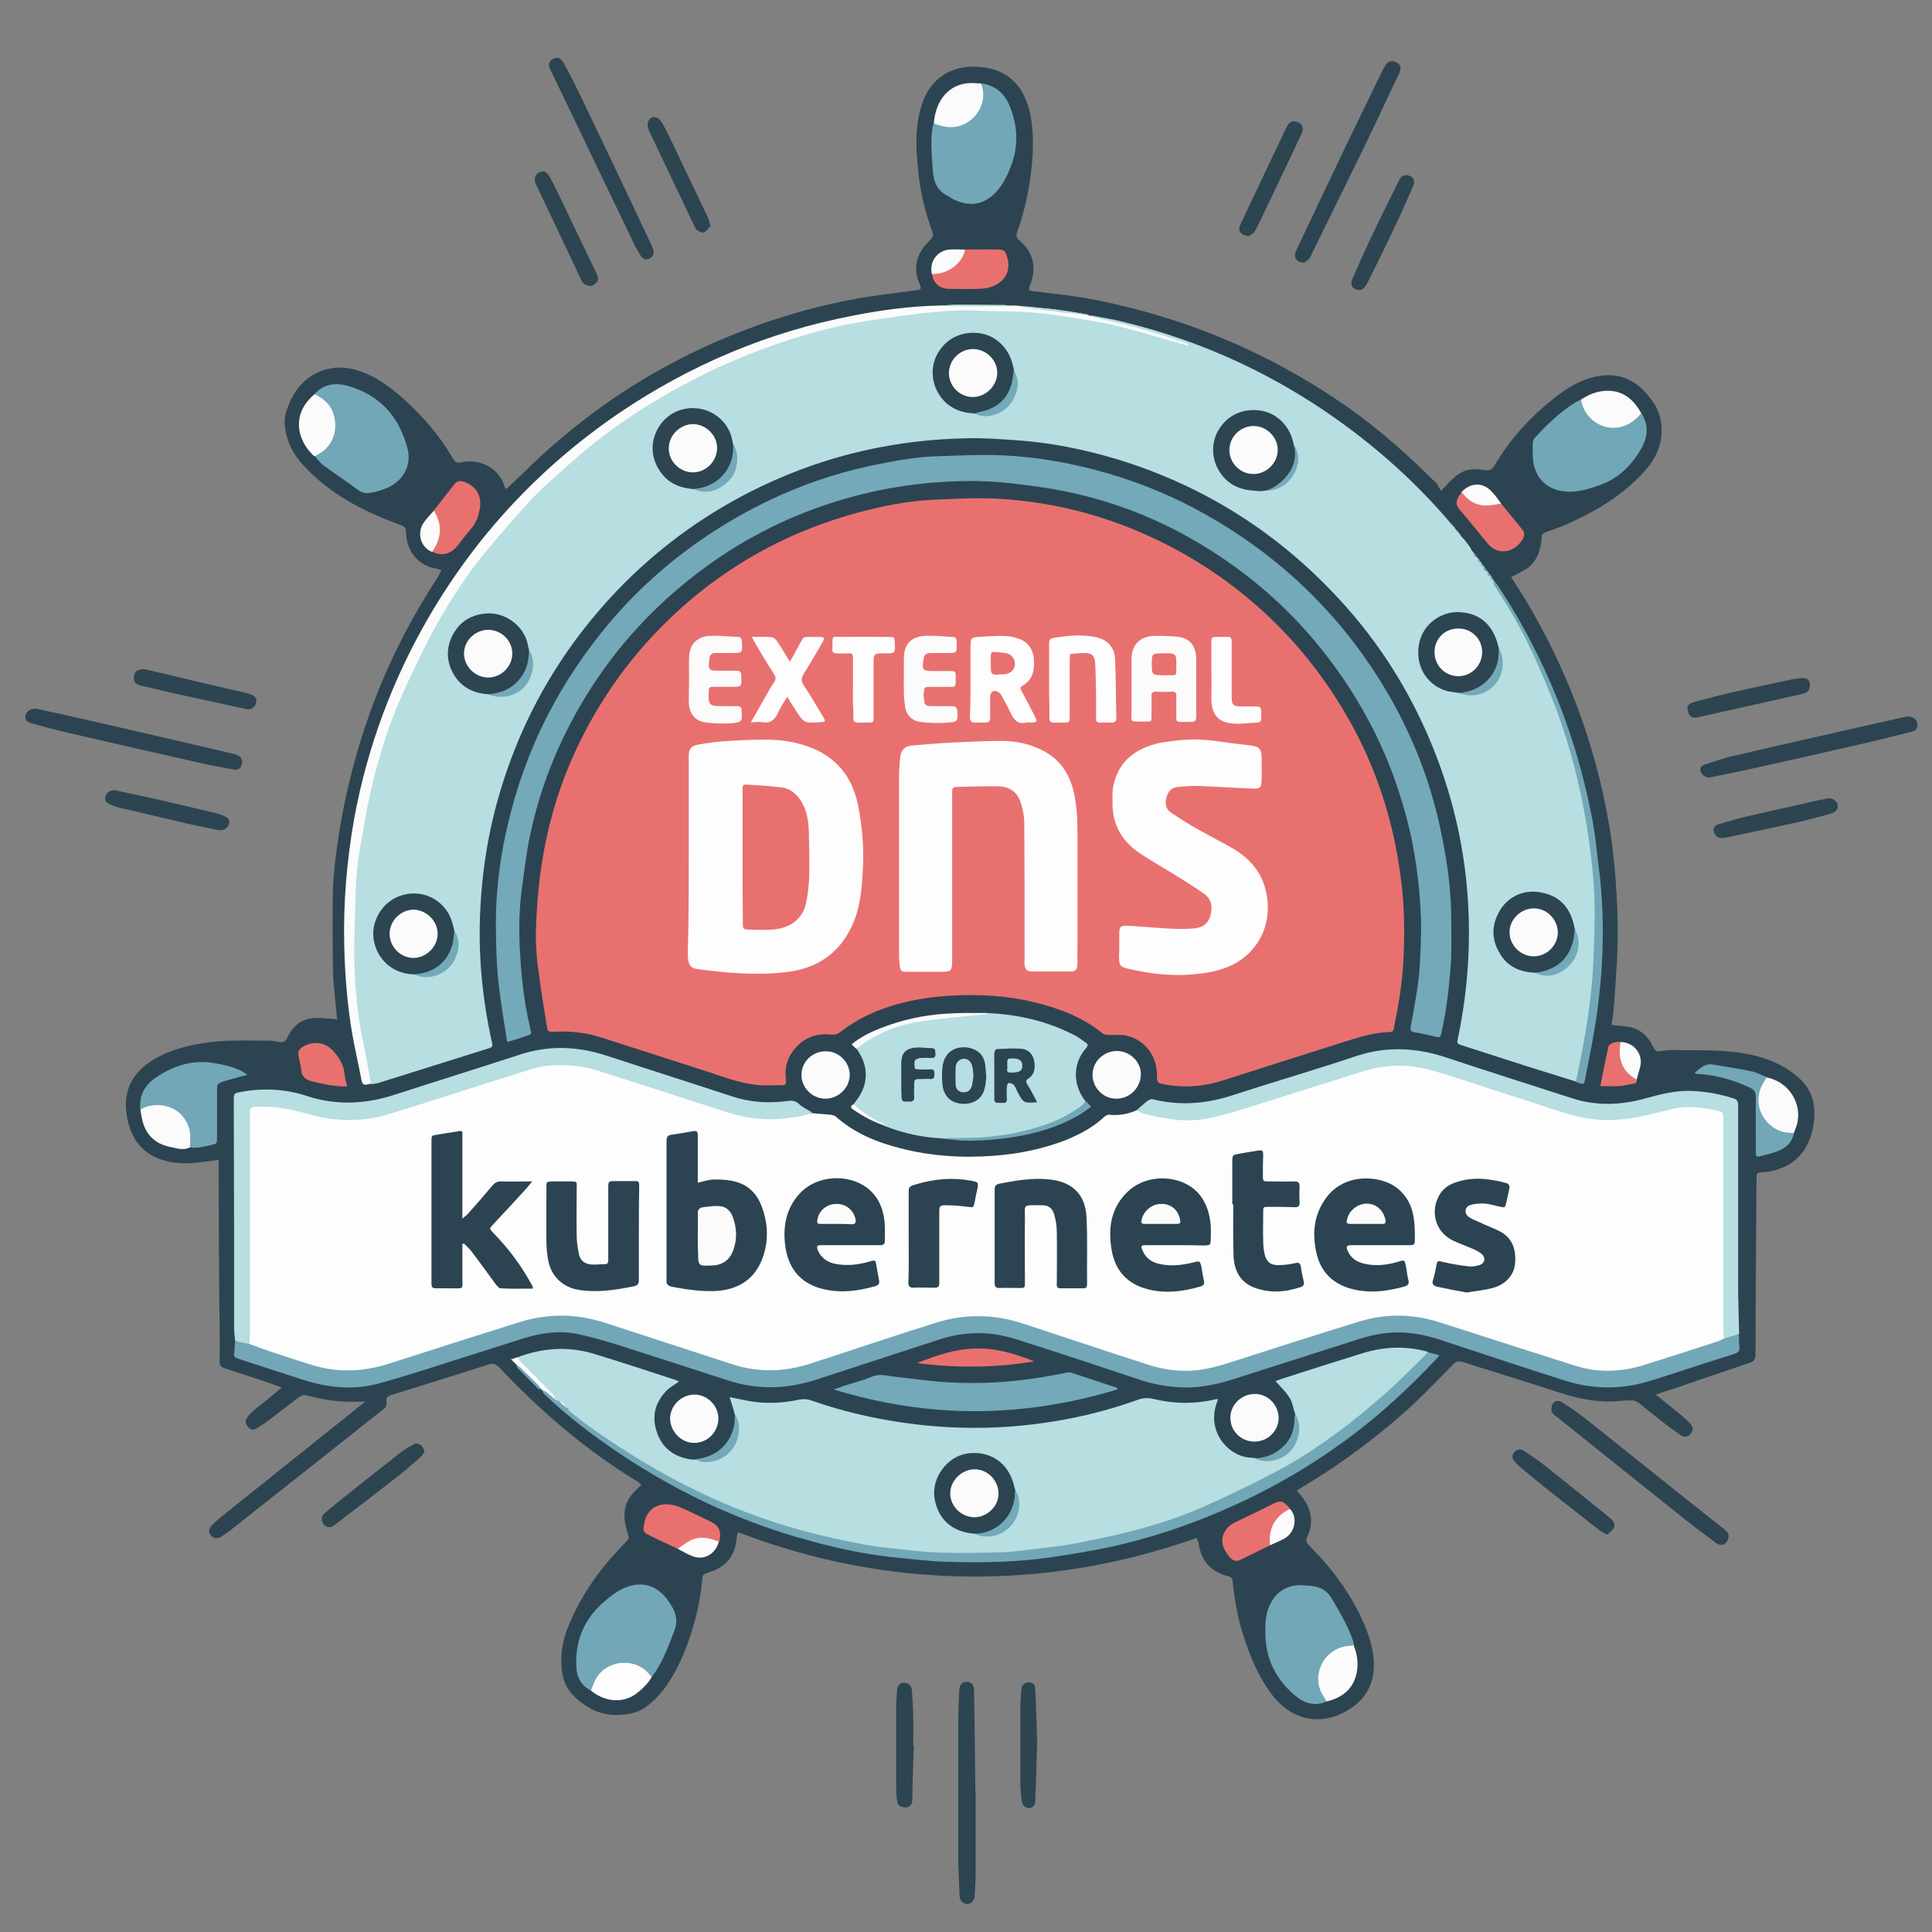 <?xml version="1.0" encoding="utf-8"?>
<!-- Generator: Adobe Illustrator 28.3.0, SVG Export Plug-In . SVG Version: 6.00 Build 0)  -->
<svg version="1.1" id="Layer_1" xmlns="http://www.w3.org/2000/svg" xmlns:xlink="http://www.w3.org/1999/xlink" x="0px" y="0px"
	 viewBox="0 0 600 600" enable-background="new 0 0 600 600" xml:space="preserve">
<rect x="0" y="0" width="600" height="600" fill="#808080" stroke="none"/>
<g>
	<path fill="#2C4451" d="M447.6,152.4c1.7-1.8,3.1-3.4,4.7-4.7c2.1-1.7,4.6-2.2,7.3-1.9c0.6,0.1,1.1,0.1,1.7,0.2
		c1.4,0.3,2.1-0.3,2.8-1.4c5.2-8.8,12-16.1,20.2-22.2c3.3-2.5,6.9-4.4,11-5.4c6.4-1.4,11.7,0.3,16,5.2c0.8,0.9,1.6,2,2.3,3
		c1.5,2.2,2.2,4.7,2.4,7.4c0.3,5.7-1.9,10.1-5.6,14.1c-6.6,7.2-14.8,12.1-23.6,16c-2.2,1-4.5,1.8-6.8,2.6c-0.8,0.3-1.2,0.7-1.2,1.6
		c-0.3,3.9-1.4,7.5-4.8,9.8c-1.4,0.9-3,1.6-4.7,2.5c0.8,1.3,1.7,2.8,2.7,4.2c12.1,19.5,20.8,40.5,25.8,62.9
		c1.4,6.5,2.6,13.1,3.3,19.8c1.1,10.5,1.6,21.1,1.1,31.7c-0.3,5-0.6,10.1-1,15.1c-0.1,1.8-0.5,3.6-0.7,5.4c1.6,0.2,3.1,0.3,4.6,0.5
		c3.8,0.4,6.4,2.6,8.1,5.9c1.1,2.1,1.1,2,3.4,1.6c0.8-0.1,1.5-0.2,2.3-0.2c6.2,0.1,12.5-0.1,18.7,0.5c7.7,0.8,15.1,2.8,21.1,8.2
		c4.1,3.7,5.3,8.4,4.6,13.7c-0.4,3.2-1.3,6.1-3.1,8.8c-2.8,4.1-7,6-11.8,6.7c-0.3,0-0.6,0-0.8,0c-2.1,0.2-2.1,0.2-2.1,2.4
		c-0.1,18.1-0.3,36.2-0.3,54.2c0,1.4-0.4,2.1-1.7,2.6c-7.4,2.5-14.9,5-22.3,7.6c-2.2,0.7-4.4,1.4-7,2.3c2.3,1.9,4.5,3.6,6.6,5.3
		c1.3,1.1,2.7,2.2,3.9,3.5c1.2,1.2,1.2,2.2,0.4,3.3c-0.8,1.1-2,1.3-3.3,0.4c-2.6-1.8-5.1-3.7-7.6-5.7c-1.7-1.3-3.4-2.7-5.1-4.1
		c-0.8-0.6-1.6-1-2.7-0.9c-0.9,0.1-1.8,0-2.7,0.1c-6.5,0.8-12.8-0.4-19-2.4c-10.1-3.3-20.3-6.4-30.4-9.6c-1.4-0.4-2.2-0.2-3.1,0.8
		c-6,6.2-12,12.4-18.6,17.9c-8.9,7.5-18.3,14.3-28.3,20.2c-0.5,0.3-0.9,0.6-1.5,1c0.4,0.5,0.8,1,1.2,1.5c3.2,3.9,4.2,8.2,2,12.8
		c-0.6,1.2-0.3,1.8,0.5,2.7c7.2,7.2,13.2,15.2,17.2,24.6c1.9,4.5,3.3,9.2,2.9,14.2c-0.4,5-2.8,8.9-6.9,11.7
		c-8.6,5.9-18.2,4.3-24.6-4c-4.2-5.5-6.8-11.8-8.9-18.3c-1.8-5.5-2.8-11.2-3.4-17c-0.1-1-0.4-1.3-1.4-1.6c-5.2-1.3-8.3-4.6-9.1-9.9
		c-0.1-0.6-0.4-1.2-0.6-2c-23.2,8.2-46.9,12.3-71.5,12c-24.5-0.3-48.2-5-71.1-13.8c-0.2,1.1-0.4,2.2-0.5,3.2
		c-0.7,4.8-3.6,7.7-8.1,9.2c-2.4,0.8-2.3,0.7-2.5,3.2c-0.7,7.3-2.6,14.4-5.3,21.2c-2,5-4.5,9.8-8.1,13.9c-1.1,1.2-2.4,2.4-3.7,3.4
		c-2.7,2.1-5.8,2.6-9.2,2.7c-5.4,0.1-9.6-2.2-13.3-5.7c-3.8-3.6-4.3-8.3-4-13.2c0.3-4.5,1.9-8.5,3.8-12.5c4-8.3,9.4-15.5,15.9-22
		c1.5-1.5,1.3-1.5,0.7-3.5c-1.4-4.4-1.4-8.7,2.1-12.3c0.7-0.8,1.5-1.5,2.3-2.3c-0.4-0.3-0.7-0.7-1.1-0.9
		c-16.1-9.8-30.2-21.9-43.1-35.6c-1.1-1.1-2-1.3-3.4-0.8c-10,3.2-20,6.3-30,9.4c-1.2,0.4-1.8,0.9-1.6,2.2c0.2,1-0.2,1.7-1,2.3
		c-15.9,12.6-31.8,25.2-47.8,37.8c-0.8,0.6-1.7,1.2-2.6,1.8c-1.1,0.7-2.3,0.5-3-0.4c-0.9-1-0.9-2.1,0.2-3.2c1.3-1.3,2.7-2.5,4.1-3.6
		c12.1-9.7,24.3-19.4,36.4-29.1c2.2-1.8,4.5-3.6,7.1-5.7c-1.3,0-2.2,0-3,0c-5.1,0.2-10-0.6-14.9-1.9c-1.1-0.3-1.8-0.1-2.7,0.5
		c-3.4,2.7-6.9,5.3-10.3,7.9c-0.9,0.7-1.9,1.2-2.8,1.8c-0.9,0.5-1.8,0.5-2.5-0.3c-0.8-0.8-1.2-1.8-0.6-2.8c0.5-0.8,1.2-1.6,1.9-2.2
		c2.3-1.9,4.7-3.8,7-5.7c0.6-0.5,1.1-1,2-1.7c-2-0.7-3.8-1.4-5.6-2c-4-1.3-7.9-2.6-11.9-3.9c-1.3-0.4-1.9-0.9-1.8-2.4
		c0.1-6.4,0-12.8-0.1-19.1c-0.1-13.7-0.2-27.3-0.2-41c0-0.7,0-1.4,0-2.3c-1.9,0.3-3.6,0.5-5.3,0.7c-3.8,0.5-7.5,0.6-11.2-0.4
		c-6.3-1.6-10.1-5.8-11.6-12c-2.2-8.7,0.7-15.4,8.5-19.8c4.5-2.6,9.4-3.8,14.4-4.7c7-1.2,14-0.8,21-0.8c1,0,2.1,0.2,3.1,0.4
		c1.2,0.2,1.8-0.1,2.4-1.3c1.4-3,3.7-5.4,7.1-6c2.2-0.4,4.6,0,6.9,0.1c0.4,0,0.8,0.1,1.5,0.2c-0.2-2.1-0.4-4.1-0.6-6.1
		c-0.3-3.3-0.7-6.6-0.7-9.8c-0.1-8.1-0.2-16.3,0-24.4c0.2-5.4,0.9-10.9,1.7-16.2c1.3-8.7,3.2-17.2,5.6-25.7
		c5.4-19,13.5-36.9,24.2-53.5c0.6-0.9,1.2-1.9,1.7-2.9c0.1-0.2,0.3-0.5,0.5-0.9c-0.7-0.2-1.3-0.5-2-0.6c-5-0.8-8.9-5.3-9-11.1
		c0-1.6-0.6-2-2-2.5c-11.2-4-21.5-9.4-29.7-18.2c-2.8-3-4.8-6.3-5.6-10.4c-0.5-2.3-0.6-4.6,0.2-6.8c2-6,5.6-10.8,12-12.7
		c4.8-1.4,9.4-0.4,13.8,1.7c4.2,2,7.8,4.9,11.2,8c5.8,5.3,10.9,11.3,14.8,18.1c0.6,1,1.1,1.2,2.3,1c6.6-1.4,12.1,2.3,13.6,7.5
		c0.1,0.3,0.3,0.5,0.5,0.8c2.9-2.7,5.7-5.4,8.5-8.1c22.2-21.1,48-36.1,77.1-45.3c9.6-3,19.3-5.3,29.2-6.7c4.1-0.6,8.2-1.1,12.2-1.6
		c2-0.3,2.1-0.3,1.3-2.3c-1.4-3.2-1.3-6.3,0.2-9.3c0.8-1.6,2.1-3,3.3-4.2c0.7-0.8,1-1.3,0.6-2.3c-2.1-5.7-3.6-11.6-4.3-17.6
		c-0.8-7.5-1.4-15.1,1.1-22.4c2.4-7.1,8.4-12.2,18.1-11.3c9.8,0.9,14.1,7.4,15.6,15.4c1.2,6.7,0.7,13.5-0.3,20.3
		c-0.8,5.3-2.1,10.5-3.9,15.5c-0.4,1.2-0.3,1.9,0.7,2.7c4.3,3.6,5.4,8.3,3.4,13.6c-0.1,0.3-0.2,0.5-0.3,0.8c-0.4,0.9,0,1.2,0.9,1.3
		c3.3,0.4,6.7,0.8,10,1.2c7.2,0.9,14.3,2.4,21.3,4.2c24.2,6.2,46.5,16.5,67,30.9c9.9,7,18.9,15.1,27.5,23.7
		C446.6,151.1,447.1,151.8,447.6,152.4z"/>
	<path fill="#2D4451" d="M303,556.8c0,8.4,0,16.8,0,25.2c0,2.3-0.2,4.6-0.3,6.9c-0.1,1.4-1.2,2.5-2.4,2.4c-1.2,0-2.2-1.1-2.3-2.5
		c-0.1-3.3-0.3-6.6-0.4-9.9c0-14.9,0-29.8,0-44.8c0-3.1,0.2-6.2,0.3-9.2c0.1-1.7,0.9-2.6,2.3-2.6c1.4,0,2.3,0.9,2.3,2.6
		c0.2,10.3,0.3,20.6,0.4,30.9C303,556.3,303,556.6,303,556.8C303,556.8,303,556.8,303,556.8z"/>
	<path fill="#2D4451" d="M481.8,437.4c0.2-2.1,1.7-3,3.5-1.8c2.8,1.8,5.5,3.7,8,5.7c13.8,11,27.6,22.1,41.5,33.1
		c0.4,0.3,0.9,0.7,1.3,1.1c0.9,0.8,0.9,1.8,0.4,2.9c-0.7,1.4-2.1,1.8-3.4,0.9c-3.4-2.5-6.8-5-10-7.6c-13.2-10.5-26.3-21-39.5-31.6
		C482.6,439.4,481.7,438.8,481.8,437.4z"/>
	<path fill="#2C4451" d="M11.4,220.1c2.5,0.6,5.4,1.2,8.2,1.8c12,2.7,24.1,5.5,36.1,8.3c5.6,1.3,11.2,2.6,16.8,3.9
		c0.7,0.2,1.5,0.5,2,0.9c0.9,0.8,0.8,1.9,0.4,2.9c-0.4,0.9-1.2,1.3-2.2,1.1c-2.5-0.5-5.1-0.9-7.6-1.4c-14.6-3.3-29.3-6.6-43.9-10
		c-3.7-0.9-7.4-1.8-11.1-2.9c-1.9-0.5-2.4-1.2-2.2-2.5C8.3,220.8,9.4,220,11.4,220.1z"/>
	<path fill="#2C4451" d="M405,81.6c-2.4-0.1-3.4-1.8-2.5-3.7c5.4-11.5,10.9-23,16.4-34.5c3.4-7.1,6.9-14.1,10.3-21.2
		c0.2-0.5,0.5-1,0.8-1.5c0.9-1.7,2-2.1,3.6-1.4c1.4,0.7,1.7,1.8,0.9,3.5c-3.7,7.8-7.3,15.6-11.1,23.4c-5.3,10.8-10.6,21.6-15.9,32.4
		c-0.3,0.6-0.5,1.3-1,1.8C406,81,405.3,81.4,405,81.6z"/>
	<path fill="#2C4451" d="M592.5,222.5c1.6,0,2.7,0.8,2.9,2.1c0.3,1.5-0.2,2.2-1.9,2.7c-5.1,1.3-10.1,2.5-15.2,3.7
		c-12.1,2.8-24.2,5.5-36.4,8.2c-3.5,0.8-7.1,1.4-10.6,2.2c-1.1,0.2-1.9-0.1-2.6-0.9c-1.1-1.4-0.9-2.5,0.8-3.1
		c2.7-0.9,5.4-1.8,8.2-2.5c17.2-4,34.5-7.9,51.8-11.8C590.5,222.8,591.6,222.7,592.5,222.5z"/>
	<path fill="#2C4451" d="M173.5,17.9c0.4,0.4,1.2,1,1.6,1.7c1.9,3.5,3.7,7.1,5.4,10.6c7.2,15,14.3,30,21.4,45
		c0.3,0.7,0.6,1.4,0.9,2.1c0.5,1.3,0,2.4-1.1,3c-1,0.5-2.1,0.2-2.8-1c-0.9-1.5-1.8-3-2.5-4.6c-8.4-17.4-16.7-34.9-25.1-52.3
		c-0.2-0.4-0.4-0.7-0.5-1.1C169.9,19.6,171.1,17.9,173.5,17.9z"/>
	<path fill="#2D4451" d="M283.8,542c-0.2,5.7-0.4,11.5-0.5,17.2c0,1.2-0.7,1.9-1.7,2.1c-0.7,0.1-1.6-0.1-2.3-0.5
		c-0.4-0.3-0.6-1-0.7-1.6c-0.2-1.5-0.3-3.1-0.3-4.6c0-8.2,0-16.4,0-24.6c0-1.7,0.2-3.5,0.3-5.2c0.1-1.4,1-2.2,2.2-2.2
		c1.3,0,2.3,0.9,2.4,2.3c0.2,2.5,0.3,5,0.4,7.6c0.1,3.2,0,6.4,0,9.7C283.7,542,283.8,542,283.8,542z"/>
	<path fill="#2D4451" d="M499.1,476.6c-1-0.6-1.8-0.9-2.4-1.4c-5.2-4.1-10.5-8.2-15.7-12.3c-2.8-2.2-5.5-4.5-8.3-6.8
		c-0.8-0.7-1.6-1.4-2.3-2.2c-0.9-0.9-0.9-1.9-0.2-2.8c0.6-0.9,2-1.3,3-0.6c2.4,1.6,4.7,3.2,7,5c6.3,5,12.6,10.1,18.8,15.1
		c0.6,0.5,1.2,1,1.7,1.5c0.7,0.7,0.9,1.7,0.4,2.5C500.6,475.4,499.8,476,499.1,476.6z"/>
	<path fill="#2D4451" d="M131.8,450.9c-0.3,0.4-0.7,1.2-1.3,1.7c-2.6,2.3-5.3,4.6-8,6.7c-6.2,4.8-12.4,9.6-18.6,14.3
		c-1.7,1.3-3.4,0.6-3.9-1.4c-0.3-1.1,0.3-1.9,1.1-2.5c2.5-2.1,4.9-4.1,7.5-6.1c5.2-4.2,10.5-8.3,15.8-12.5c1.3-1,2.8-1.9,4.2-2.6
		C129.9,447.8,131.7,449.1,131.8,450.9z"/>
	<path fill="#2D4451" d="M562.1,212.8c-0.1,1.5-0.7,2.4-2.3,2.7c-10.9,2.4-21.8,4.9-32.7,7.3c-1.5,0.3-2.5-0.3-2.9-1.9
		c-0.4-1.5,0-2.3,1.7-2.8c4-1.1,8-2.2,12.1-3.1c6.2-1.4,12.3-2.7,18.5-4c1.2-0.2,2.3-0.4,3.5-0.4
		C561.3,210.5,562.1,211.4,562.1,212.8z"/>
	<path fill="#2D4451" d="M388,73.3c-2.7-0.1-3.7-1.6-2.8-3.5c4.7-10.1,9.5-20.1,14.3-30.2c0.8-1.7,1.8-2.2,3.1-1.8
		c1.8,0.5,2.4,1.8,1.7,3.5c-3.9,8.4-7.9,16.7-11.9,25.1c-0.9,1.9-1.8,3.8-2.8,5.6C389.1,72.6,388.3,73,388,73.3z"/>
	<path fill="#2D4451" d="M169.1,53.2c0.3,0.3,1.1,0.7,1.4,1.4c1,1.7,1.9,3.5,2.8,5.4c3.9,8.1,7.8,16.3,11.7,24.4
		c0.4,0.8,0.9,1.8,0.7,2.5c-0.2,0.8-1.2,1.6-2,1.9c-0.7,0.2-1.7-0.3-2.4-0.7c-0.4-0.2-0.6-0.8-0.8-1.2c-4.7-10-9.5-20-14.2-30
		C165.6,54.9,166.7,53.2,169.1,53.2z"/>
	<path fill="#2D4451" d="M44.8,207.8c1.6,0.4,3.6,0.8,5.6,1.3c8.8,2.1,17.6,4.2,26.4,6.2c0.3,0.1,0.7,0.2,1,0.3
		c1.6,0.6,2.1,1.5,1.7,2.8c-0.5,1.5-1.5,2.1-3,1.8c-7.5-1.6-15.1-3.3-22.6-4.9c-3.5-0.8-6.9-1.6-10.3-2.4c-1.6-0.4-2.2-1.4-2-2.9
		C41.8,208.5,42.7,207.8,44.8,207.8z"/>
	<path fill="#2D4451" d="M568.1,247.9c1.1,0,2.4,0.9,2.6,2.1c0.2,1.1-0.4,2.1-1.9,2.6c-3.4,1-6.8,1.9-10.3,2.7
		c-7.6,1.7-15.2,3.3-22.8,4.9c-0.5,0.1-1.1,0.1-1.6,0c-1.1-0.3-1.8-1.2-1.9-2.3c-0.1-1.1,0.8-1.8,1.8-2c2.5-0.7,4.9-1.5,7.4-2.1
		c8-1.8,16-3.6,23.9-5.4C566.3,248.2,567.1,248.1,568.1,247.9z"/>
	<path fill="#2D4451" d="M35.6,245.4c3.7,0.8,7.5,1.6,11.3,2.4c6.6,1.5,13.1,3.1,19.6,4.6c0.9,0.2,1.9,0.5,2.8,0.9
		c1.6,0.6,2.2,1.5,1.8,2.6c-0.4,1.4-1.8,2.2-3.3,1.9c-3.7-0.8-7.5-1.5-11.2-2.4c-6.6-1.5-13.1-3.1-19.6-4.6c-1-0.2-2-0.6-2.9-1
		c-0.9-0.4-1.7-1.1-1.4-2.3C33,246.2,34.3,245.3,35.6,245.4z"/>
	<path fill="#2D4451" d="M220.7,70.2c-0.7,0.6-1.3,1.6-2.1,2c-0.5,0.2-1.5-0.3-2.1-0.7c-0.4-0.3-0.7-0.9-0.9-1.4
		c-4.7-9.9-9.4-19.7-14.1-29.6c-0.3-0.7-0.5-1.6-0.3-2.4c0.2-1.1,1.1-1.8,2.1-1.7c0.7,0,1.6,0.6,2,1.3c1,1.5,1.8,3.2,2.6,4.8
		c4.1,8.5,8.1,17.1,12.2,25.6C220.2,68.7,220.4,69.3,220.7,70.2z"/>
	<path fill="#2D4451" d="M436.9,54.4c1.8,0.2,2.7,1.5,2,3.3c-1.7,4-3.5,8-5.4,12c-2.6,5.6-5.4,11.2-8.1,16.7
		c-0.4,0.8-0.8,1.6-1.3,2.4c-0.8,1.3-2,1.6-3.2,1c-1.1-0.5-1.5-1.6-1-3c1.8-4.1,3.6-8.2,5.5-12.2c2.9-6.2,6-12.3,9-18.4
		C434.9,55.1,435.6,54.3,436.9,54.4z"/>
	<path fill="#2D4451" d="M322.1,541.3c-0.2,5.8-0.3,11.9-0.6,18.1c-0.1,1.8-1.7,2.7-3.2,1.7c-0.5-0.3-0.9-1.1-1-1.7
		c-0.2-1.5-0.3-3.1-0.4-4.6c0-8.4,0-16.8,0-25.2c0-1.7,0.2-3.4,0.3-5c0.1-1.4,1-2.2,2.5-2.1c1.2,0.1,1.7,0.5,1.8,2
		C321.8,530,321.9,535.4,322.1,541.3z"/>
	<path fill="#E87170" d="M166.4,291.2c0.3-20.9,3.9-39.2,11.7-56.6c5.9-13.1,13.6-25,23.3-35.7c17.7-19.4,39.2-32.6,64.6-39.6
		c7.8-2.1,15.6-3.7,23.7-4.1c6.9-0.3,13.9-0.7,20.8-0.3c16,1,31.3,4.8,45.9,11.4c11.1,5,21.4,11.4,30.7,19.1
		c12.3,10.1,22.4,22.1,30.5,35.8c6.7,11.3,11.5,23.3,14.6,36c1.6,6.7,2.7,13.5,3.4,20.4c0.6,7.1,0.6,14.2,0.2,21.4
		c-0.4,6.8-1.5,13.5-2.9,20.1c-0.1,0.7-0.2,1.4-1.2,1.4c-5.1,0.1-9.9,1.7-14.7,3.2c-12.4,3.9-24.8,7.9-37.1,11.8
		c-6.2,2-12.6,2.5-19,1.1c-1.4-0.3-1.6-0.7-1.6-2c0.3-6.4-3.6-11.7-9.6-13c-1.7-0.4-3.6-0.1-5.4-0.2c-0.6,0-1.4-0.1-1.9-0.5
		c-6.3-5.1-13.6-7.8-21.4-9.7c-8.4-2-17-2.5-25.6-2c-9.8,0.6-19.3,2.5-28,7.1c-2.2,1.2-4.3,2.6-6.3,4.1c-0.9,0.7-1.7,1-2.9,0.9
		c-3.1-0.3-6.1,0.1-8.8,2c-4.1,3.1-6,7.1-5.3,12.2c0.1,1-0.1,1.5-1,1.5c-2.4,0-4.9,0.2-7.3,0c-6.5-0.5-12.4-3.1-18.6-5
		c-10.4-3.3-20.7-6.7-31.1-10c-4.5-1.4-9.2-1.8-13.9-1.6c-2,0.1-2.1,0.1-2.4-1.9c-0.9-5.5-1.8-11-2.5-16.6
		C166.6,297.9,166.5,293.6,166.4,291.2z"/>
	<path fill="#FDFDFD" d="M252.2,345.7c1.9,0.2,3.9,0.3,5.8,0.5c0.5,0.1,1.1,0.2,1.5,0.5c5.8,5.2,12.7,8,20.1,9.9
		c9.7,2.5,19.6,3.1,29.5,2.3c7.5-0.6,14.8-2.1,21.8-4.8c4.4-1.8,8.6-4,12.1-7.3c0.4-0.4,1.1-0.7,1.6-0.6c2.9,0.3,5.7-0.2,8.4-1.4
		c3.3,0.5,6.4,1.6,9.6,2.1c7.3,1.1,14.4-0.2,21.3-2.4c13.2-4.2,26.4-8.5,39.7-12.5c7.7-2.4,15.5-2.1,23.2,0.4
		c12.1,3.9,24.2,7.7,36.2,11.7c4.5,1.5,9.1,2.7,13.9,3.1c5.6,0.4,11-0.4,16.4-2.1c6.3-1.9,12.6-2.4,19.1-1c3,0.6,3.5,1.1,3.5,4.2
		c0,21.6,0,43.3,0,64.9c0,0.8,0,1.5-0.2,2.3c-0.4,1.1-1.3,1.4-2.3,1.7c-7.7,2.5-15.5,5-23.2,7.4c-8,2.5-15.9,1.9-23.7-0.7
		c-13.1-4.3-26.1-8.6-39.2-12.7c-9.3-2.9-18.5-2.6-27.7,0.5c-13,4.3-26.1,8.2-39,12.5c-8.3,2.7-16.5,2.6-24.8-0.1
		c-11.7-3.9-23.5-7.5-35.1-11.6c-11.1-3.9-22.1-4-33.3-0.1c-11.9,4.1-24,7.8-36,11.8c-8.2,2.7-16.3,2.6-24.5-0.1
		c-13.1-4.3-26.2-8.5-39.4-12.7c-9-2.9-18-2.7-27.1,0.2c-13.6,4.4-27.2,8.7-40.9,13c-7.7,2.4-15.5,2.4-23.1-0.1
		c-5.5-1.8-11.1-3.5-16.6-5.4c-1-0.3-2-0.6-2.5-1.7c-0.3-1-0.2-1.9-0.2-2.9c0-22.2,0-44.4,0-66.6c0-0.5,0-1,0-1.5
		c0.1-2.3,0.8-2.9,3.1-3.1c5-0.4,9.8,0.4,14.5,1.9c9.7,3.1,19.3,2.8,28.9-0.4c13-4.3,26-8.3,39-12.4c8.1-2.6,16.1-2.5,24.2,0.1
		c13.1,4.2,26.2,8.5,39.4,12.7c7.6,2.4,15.2,2.8,23,1.1C250.1,345.9,251.1,345.8,252.2,345.7z"/>
	<path fill="#B7DEE1" d="M457.4,171.3c0.1,0.2,0.2,0.3,0.4,0.5c0.4,0.3,0.5,0.9,0.9,1.2c0.1,0.2,0.2,0.3,0.4,0.5
		c0.4,0.3,0.5,0.9,0.9,1.2l0,0c0.4,0.4,0.4,0.9,0.9,1.2l0,0c0.3,0.6,0.7,1.2,1.2,1.7l0,0c0.4,0.4,0.4,0.9,0.9,1.2l0,0
		c0.3,0.4,0.4,0.9,0.8,1.3l0,0c4.4,6.9,8.7,13.9,12.3,21.2c9.6,19.6,15.7,40.3,18.5,61.9c1.4,11,1.7,22.1,1.3,33.1
		c-0.5,12.6-2.3,25.1-5.4,37.3c-0.2,0.8-0.3,1.7-1,2.3c-4.9-1.5-9.9-3.1-14.8-4.6c-6.9-2.2-13.7-4.4-20.5-6.6
		c-1.8-0.6-1.8-0.6-1.4-2.4c1.7-8.2,2.8-16.5,3.2-24.9c1.3-26.7-4-52-15.8-76c-6.4-12.9-14.4-24.6-24.2-35.2
		c-19.2-20.9-42.4-35.5-69.5-43.7c-10.1-3-20.5-5.1-31.1-5.8c-4.7-0.3-9.5-0.7-14.2-0.6c-22.8,0.3-44.5,5.2-65.1,15.1
		c-15.8,7.6-29.9,17.6-42.3,30c-20.2,20.4-33.8,44.6-40.6,72.5c-2.2,9.2-3.5,18.5-4,28c-0.8,14.2,0.5,28.2,3.6,42.1
		c0.2,0.9,0.2,1.4-0.8,1.7c-11.5,3.6-22.9,7.2-34.4,10.8c-0.7,0.2-1.5,0.3-2.3,0.4c-0.8-0.5-0.7-1.3-0.9-2.1
		c-2.3-10.2-3.8-20.5-4.5-30.9c-0.5-7.5-0.6-15-0.2-22.5c0.8-16.4,3.6-32.6,8.5-48.3c7.6-24,19.2-45.8,35.1-65.3
		c11.3-13.9,24.3-26,38.9-36.3c22.3-15.7,46.9-26.2,73.6-31.7c9.7-2,19.5-3.2,29.4-3.6c4.1-0.2,8.3-0.5,12.4-0.3
		c12.1,0.4,24.1,1.5,36,4.1c8.2,1.8,16.2,4.1,24.1,6.7c-6.6-2.3-13.3-4.3-20.1-5.9c-2.4-0.6-4.8-1-7.2-1.5c-0.7-0.2-1.8,0-1.9-1.2
		c3.8,0.7,7.6,1.3,11.3,2.3c22.2,5.5,42.8,14.7,61.7,27.5c14.3,9.7,27.2,21,38.5,34.2c0.1,0.2,0.3,0.3,0.4,0.5l0,0
		c0.1,0.1,0.3,0.3,0.4,0.4c0.3,0.3,0.5,0.6,0.8,0.9c0.4,0.1,0.2,0.6,0.5,0.7l0,0c0.1,0.2,0.2,0.3,0.4,0.4l0,0
		c0.1,0.2,0.3,0.3,0.4,0.5c0.1,0.2,0.3,0.3,0.4,0.5c0.3,0.1,0.2,0.6,0.5,0.7l0,0c0.2,0.4,0.5,0.6,0.8,0.9c0.7,0.9,1.4,1.7,2,2.6
		C456.9,170.4,456.9,171,457.4,171.3z"/>
	<path fill="#B7DEE1" d="M228.2,439.2c-0.5-1.7-1-3.5-1.6-5.3c2,0.4,4,0.8,6,1.2c5.2,0.9,10.3,0.7,15.4-0.4c1.5-0.3,2.8-0.2,4.2,0.3
		c9.1,3.2,18.5,5.4,28.1,6.8c9.6,1.4,19.2,1.9,28.9,1.5c15.2-0.7,30.1-3.5,44.5-8.7c1.4-0.5,2.8-0.5,4.3-0.2
		c6.4,1.6,12.9,1.7,19.3,0.2c0.3-0.1,0.5-0.1,1-0.1c-0.3,0.9-0.6,1.6-0.8,2.4c-2.3,8.7,4.7,15.8,11.3,15.8c0.3,0,0.6,0.1,0.8,0.1
		c1.5,0.2,3,0.5,4.6,0.3c6.2-0.8,9.7-5.8,8.3-12c-0.1-0.7-0.2-1.4-0.3-2.1c-0.6-1.6-0.8-3.5-1.7-4.9c-1.2-1.9-2.9-3.5-4.4-5.2
		c0.7-0.2,1.7-0.6,2.6-0.9c8.1-2.6,16.2-5.2,24.3-7.7c6.7-2.1,13.6-2.4,20.4-0.5c0.2,1-0.6,1.5-1.1,2.1c-15.3,16-32.7,29-52.4,39.2
		c-20.4,10.5-42,17.1-64.7,20.1c-11.4,1.5-22.9,1.8-34.4,1.3c-21.1-1-41.6-5.4-61.3-13.2c-18.2-7.2-34.9-17.1-50.7-28.7
		c-0.7-0.5-1.4-1.1-2-1.9c-0.1-0.2-0.2-0.3-0.3-0.5c-0.1-0.1-0.1-0.2-0.2-0.2c-0.2-0.2-0.3-0.4-0.5-0.5c-0.1-0.1-0.3-0.2-0.4-0.3
		c-0.1-0.1-0.2-0.2-0.3-0.3c-0.1-0.1-0.2-0.2-0.3-0.4c-0.2-0.3-0.4-0.5-0.7-0.6c-0.1-0.1-0.3-0.2-0.4-0.2c-0.3-0.1-0.6-0.3-0.9-0.4
		c-0.2-0.2-0.4-0.4-0.5-0.6c-2.3-3-5.2-5.4-7.8-8.1c-1-1.1-2.1-2.1-3.1-3.1c-0.5-0.5-1.3-1-0.9-1.9c7.8-3,15.8-3.6,23.8-1.2
		c8.6,2.6,17,5.4,25.6,8.2c0.3,0.1,0.6,0.3,1,0.4c-1.2,0.9-2.5,1.6-3.5,2.5c-3.8,3.6-5.1,8-3.5,13c1.6,5.1,5.3,7.9,10.5,8.7
		c0.6,0.1,1.1,0.1,1.7,0.1c6.2,0.9,10.6-1.1,12.4-6C229.3,444.5,229,441.8,228.2,439.2z"/>
	<path fill="#73A9B9" d="M157.5,323.6c-0.9-5.7-1.8-11.2-2.5-16.7c-0.5-4.4-0.8-8.8-0.9-13.2c-0.1-4.7-0.2-9.5,0.1-14.2
		c0.5-7.7,1.6-15.4,3.4-23c2.7-11.8,6.8-23.2,12.3-34c5.4-10.6,12.1-20.5,19.8-29.6c9.4-11,20.2-20.3,32.3-28.1
		c15.6-10,32.4-17,50.5-20.6c6-1.2,12.1-2.3,18.2-2.5c6.9-0.2,13.7-0.6,20.6-0.3c11.1,0.5,22,2.5,32.7,5.6
		c9.2,2.7,18.1,6.2,26.6,10.7c10.1,5.3,19.6,11.7,28.3,19.1c13,11.1,23.6,24,32.2,38.7c7.9,13.6,13.5,28.2,16.6,43.7
		c1.8,8.7,3,17.5,3,26.4c0,4.9,0.2,9.8-0.2,14.6c-0.5,6.8-1.3,13.6-2.8,20.3c-0.4,1.8-0.5,1.8-2.2,1.4c-2-0.5-4.1-1-6.1-1.3
		c-1.3-0.2-1.5-0.7-1.3-1.8c0.6-3.1,1.2-6.3,1.7-9.5c0.5-3,0.9-6.1,1.1-9.1c0.3-4.9,0.5-9.8,0.4-14.7c-0.4-11.3-1.9-22.5-5-33.4
		c-2.7-9.7-6.3-19.1-11.1-28c-4.7-8.9-10.3-17.1-16.7-24.8c-10.6-12.7-23.2-23.1-37.5-31.4c-12.4-7.2-25.7-12.3-39.7-15.2
		c-5.7-1.2-11.4-1.9-17.2-2.6c-4.6-0.5-9.3-0.8-14-0.7c-9.8,0.1-19.5,1.2-29.1,3.3c-12.3,2.8-24,7-35.1,12.9
		c-8.9,4.7-17.1,10.3-24.8,16.8c-10.7,9-19.9,19.4-27.5,31.2c-9,14-15.4,29.1-18.9,45.4c-1.2,5.5-1.8,11.1-2.6,16.7
		c-0.8,6-1,12.1-0.7,18.2c0.4,8.4,1.2,16.8,3.2,25.1c0.1,0.3,0,0.7,0.2,1c0.4,0.9,0,1.3-0.8,1.5C162,322.3,160,322.9,157.5,323.6z"
		/>
	<path fill="#72A7B7" d="M77.5,417.4c2,0.7,4,1.5,6.1,2.2c4.5,1.5,9,3,13.6,4.4c8,2.4,15.9,2,23.9-0.6c13.3-4.3,26.6-8.5,39.9-12.7
		c4.7-1.5,9.5-2.2,14.4-2.1c4.7,0.1,9.3,1.1,13.7,2.6c12.8,4.2,25.6,8.3,38.4,12.5c8,2.6,16.1,2.4,24.1-0.2c13-4.2,26-8.6,39-12.7
		c9.2-2.9,18.5-2.7,27.6,0.4c12.7,4.2,25.3,8.4,38,12.5c4.3,1.4,8.8,2.2,13.4,2c4.3-0.2,8.4-1.3,12.5-2.6
		c13.4-4.3,26.7-8.6,40.1-12.7c8.2-2.5,16.5-2.4,24.7,0.2c9.8,3.1,19.5,6.3,29.3,9.4c4.4,1.4,8.8,2.8,13.2,4.2
		c7.1,2.2,14.2,1.9,21.2-0.3c7.7-2.4,15.4-4.9,23.1-7.4c0.5-0.2,1-0.5,1.5-0.7c1.5-0.9,2.9-1.9,4.8-1.4c0.1,1.3,0,2.7,0.2,4
		c0.1,1.1-0.3,1.6-1.4,2c-6.1,1.9-12.2,3.9-18.3,5.9c-3.6,1.1-7.2,2.4-10.8,3.3c-8,2-16.1,1.6-23.9-0.9
		c-12.8-4.1-25.5-8.3-38.2-12.5c-4.1-1.4-8.4-2.3-12.7-2.4c-4.6-0.1-9,0.8-13.3,2.2c-12.8,4.1-25.7,8.2-38.5,12.3
		c-4.9,1.6-9.9,2.6-15,2.6c-4.7-0.1-9.3-0.8-13.8-2.3c-12.9-4.3-25.8-8.6-38.8-12.7c-7.8-2.5-15.7-2.5-23.5,0
		c-12.7,4.1-25.3,8.3-38,12.4c-4.6,1.5-9.3,2.5-14.2,2.5c-4.5,0.1-9-0.6-13.4-2c-10.6-3.4-21.2-6.9-31.9-10.3
		c-4.6-1.5-9.3-2.9-14.1-4c-6-1.4-11.9-0.7-17.7,1.1c-10.2,3.2-20.3,6.5-30.5,9.7c-4.8,1.5-9.6,3-14.4,4.3c-8,2.2-15.9,1.4-23.7-1.1
		c-6.6-2.1-13.1-4.3-19.7-6.4c-1.8-0.6-1.8-0.6-1.6-2.4c0.1-1,0.1-2.1,0.2-3.1C74.7,415.8,76.1,416.4,77.5,417.4z"/>
	<path fill="#B7DEE1" d="M292,353.5c-5.6-0.3-11.1-1.5-16.4-3.5c-0.3-0.2-0.6-0.1-0.8-0.3l0,0c-2.1-1.3-4.6-1.9-6.6-3.5
		c-1.2-0.9-2.5-1.8-3.1-3.3c1.5-1.9,2.8-3.8,3.4-6.2c1-4.1-0.1-7.7-2.5-11c1-1.8,2.8-2.7,4.4-3.7c5.6-3.3,11.7-4.9,18.1-5.7
		c6-0.7,11.9-1.6,17.9-1.7c9.7,0.4,18.9,2.5,27.5,7c1.2,0.6,2.2,1.5,3.3,2.2c0.8,0.5,0.7,1,0.1,1.7c-3.9,4.3-4.5,11-0.2,16.5
		c0.1,1.5-1.1,2-2.1,2.6c-6.4,4.5-13.6,6.7-21.2,8C306.7,353.9,299.3,354.1,292,353.5z"/>
	<path fill="#B7DEE1" d="M540.1,414.3c-1.6,0.5-3.2,0.9-4.8,1.4c0-0.8-0.1-1.7-0.1-2.5c0-21.8,0-43.6,0-65.4c0-2.4,0-2.5-2.4-3
		c-4.4-0.9-8.9-1.5-13.4-0.4c-4.1,1-8.2,2.1-12.4,2.8c-3.7,0.6-7.4,0.8-11.2,0.5c-8-0.8-15.3-4-22.9-6.3c-9.1-2.8-18.1-6-27.2-8.7
		c-7.3-2.2-14.7-2.4-22-0.1c-8,2.5-15.9,5-23.9,7.5c-7.2,2.3-14.4,4.7-21.8,6.6c-4.5,1.2-9.1,1.6-13.9,0.9c-3.1-0.4-6.2-1-9.2-1.8
		c-0.7-0.2-1.3-0.7-1.9-1c1.1-1,2.3-2.1,3.5-3c0.4-0.3,1.2-0.6,1.6-0.4c8.4,2.1,16.6,1.4,24.8-1.3c12.6-4.1,25.4-7.8,37.9-12
		c9.7-3.3,19.1-2.8,28.6,0.4c12.9,4.3,25.9,8.4,38.9,12.6c7.7,2.5,15.5,2.1,23.1-0.1c4.7-1.3,9.3-2.4,14.2-2.2
		c4.4,0.2,8.6,1,12.7,2.3c1.1,0.3,1.5,0.9,1.5,2.1c0,19.5,0,39,0,58.4C539.9,405.8,540,410,540.1,414.3z"/>
	<path fill="#B7DEE1" d="M77.5,417.4c-1.5-0.3-3-0.6-4.5-1c-0.1-1.4-0.3-2.8-0.3-4.2c0-9.3,0-18.6,0-28c0-14.1-0.1-28.2-0.1-42.3
		c0-2.3,0-2.4,2.3-2.8c6.9-1.3,13.9-0.9,20.5,1.3c9.2,3,18.3,2.5,27.4-0.5c12.9-4.2,25.9-8.2,38.7-12.4c8.9-2.9,17.6-2.6,26.4,0.2
		c13.2,4.3,26.3,8.5,39.5,12.8c5.7,1.9,11.5,2.2,17.4,1.4c1.3-0.2,2.3,0,3.4,1c1.1,1.1,2.7,1.7,4,2.6c-1.2,0.4-2.4,1-3.7,1.2
		c-3,0.4-5.9,0.9-8.9,0.9c-4.7,0-9.4-0.8-13.9-2.2c-12-3.9-24-7.8-36-11.6c-3.5-1.1-7.1-2.4-10.7-2.7c-4.6-0.5-9.4-0.5-13.9,0.9
		c-4.8,1.5-9.6,3-14.3,4.5c-10.4,3.3-20.7,6.7-31.1,9.8c-5.1,1.5-10.3,1.8-15.7,1.3c-4.3-0.4-8.3-1.7-12.4-2.7
		c-3.8-0.9-7.7-1.3-11.6-1.2c-2.2,0.1-2.4,0.3-2.4,2.4c0,15.1,0,30.3,0,45.4c0,7.8,0,15.7,0,23.5C77.6,415.9,77.5,416.7,77.5,417.4z
		"/>
	<path fill="#FBFBFB" d="M338.3,98.1c2.1,0.6,4.2,1.2,6.4,1.6c8.2,1.8,16.1,4.2,24,7c0.2,0.1,0.3,0.2,0.4,0.6
		c-0.5-0.1-1-0.2-1.5-0.3c-6.8-1.9-13.5-4-20.3-5.7c-5.2-1.3-10.5-2-15.7-2.9c-6.5-1-13-1.7-19.5-1.7c-4.6,0-9.2-0.4-13.8-0.3
		c-4.8,0.1-9.6,0.6-14.3,1.2c-5.8,0.7-11.6,1.5-17.3,2.5c-9.3,1.6-18.3,4.2-27.1,7.3c-9,3.2-17.8,7-26.2,11.5
		c-9.2,4.9-18,10.4-26.3,16.7c-3.7,2.8-7.2,5.8-10.6,8.8c-3.8,3.4-7.7,6.7-11.2,10.4c-4.7,5-9.1,10.2-13.5,15.4
		c-6.1,7.3-11.4,15.2-16,23.4c-3.8,6.8-7.1,13.9-10.4,21c-4.7,10.3-8,21.1-10.5,32.1c-1.1,5-1.9,10.1-2.8,15.1
		c-1,5.4-1.6,10.9-1.7,16.4c-0.1,7.5-0.6,15-0.3,22.4c0.3,7.9,1.1,15.8,2.8,23.6c0.9,4.1,1.5,8.2,2.3,12.3c-0.4,0.1-0.8,0.2-1.2,0.3
		c-1.1,0.3-1.5-0.3-1.7-1.2c-1-5.2-2.2-10.4-3.1-15.6c-1.4-8.8-2.1-17.6-2.3-26.5c-0.3-13.2,0.8-26.3,3.1-39.3
		c4.1-22.3,11.9-43.2,23.3-62.8c14.8-25.3,34.3-46.2,58.5-62.8c22.3-15.2,46.7-25.5,73.2-30.6c8.7-1.7,17.5-2.9,26.4-3.1
		c7.2-0.2,14.5-0.2,21.7,0c0.2,0,0.5,0,0.7,0c0.3,0,0.6,0,0.9,0c0.3,0,0.6,0,0.8,0c7.5,0.6,15,1.5,22.4,2.8
		C338.2,98,338.3,98,338.3,98.1z"/>
	<path fill="#72A7B7" d="M176.8,438.2c2.2,1.7,4.3,3.5,6.6,5.1c10.8,7.6,21.9,14.4,33.8,20.1c10,4.8,20.4,8.7,31.1,11.7
		c7.2,2,14.6,3.6,22,4.9c3.9,0.7,7.9,0.9,11.8,1.4c9.4,1.2,18.8,0.9,28.3,0.7c4.1-0.1,8.2-0.7,12.2-1.2c3.3-0.4,6.6-0.7,9.9-1.3
		c6.3-1.2,12.7-2.5,18.9-4.1c7.8-2,15.5-4.5,22.9-7.8c7.2-3.2,14.3-6.7,21.3-10.3c8.2-4.3,15.9-9.5,23.3-15.2
		c4.2-3.3,8.2-6.7,12.2-10.2c3.6-3.3,7.1-6.8,10.6-10.2c0.6-0.6,1.1-1.2,1.7-1.9c1.1,0.3,2.2,0.6,3.6,1c-0.5,0.6-0.8,1.1-1.2,1.4
		c-8.1,8.6-16.8,16.7-26.3,23.8c-12.5,9.3-25.8,17-40.1,23.1c-10.9,4.7-22,8.4-33.6,11c-5.9,1.3-11.9,2.3-17.9,3.2
		c-11.4,1.8-23,2-34.5,1.6c-4.5-0.1-8.9-0.7-13.3-1.1c-10-0.9-19.7-2.9-29.3-5.6c-9.6-2.6-19-6-28.2-10.1
		c-10.9-4.9-21.3-10.8-31.2-17.5c-7.8-5.3-15.3-11-22.2-17.6c-0.5-0.4-0.7-1.1-1.1-1.6c0.7-0.4,1.3-0.1,1.8,0.4
		c0.9,0.9,2,1.7,2.7,2.8c0,0.1,0.1,0.2,0.3,0.2c0.3,0.2,0.7,0.2,1,0.4l0,0c0.4,0.4,0.9,0.8,1.3,1.3l0,0c0.2,0.1,0.3,0.3,0.4,0.4l0,0
		c0.2,0.2,0.6,0.2,0.9,0.4l0,0C176.6,437.7,176.8,437.9,176.8,438.2z"/>
	<path fill="#73A9B9" d="M347,431.5c-29.3,8.9-58.6,9.1-88.1,0c1.3-0.4,2.5-0.9,3.8-1.3c2.7-0.9,5.4-1.5,7.9-2.6
		c2.7-1.2,5.2-0.2,7.8,0c4.4,0.5,8.9,1.1,13.3,1.5c3.6,0.3,7.3,0.4,10.9,0.4c9.5,0,18.8-1.2,28-3.1c0.7-0.1,1.4-0.3,2-0.1
		c4.8,1.5,9.5,3.1,14.3,4.7C347,431.2,347,431.3,347,431.5z"/>
	<path fill="#72A7B7" d="M97.7,122.4c2.8-3.2,6.5-3.6,10.2-2.6c10.1,2.8,16.2,9.7,18.7,19.7c1.3,5.2-1.6,10.2-6.8,12.2
		c-1.4,0.6-2.9,1-4.4,1.3c-1.4,0.3-2.7,0.2-4-0.7c-3.7-2.7-7.4-5.2-11.1-7.9c-1-0.8-1.8-1.9-2.7-2.9c0.1-0.8,0.8-1,1.3-1.3
		c5.7-3.2,6.5-12.3,0.3-16.4C98.7,123.5,97.9,123.3,97.7,122.4z"/>
	<path fill="#72A7B7" d="M183.5,525c-3-1.5-4.4-4.2-4.5-7.3c-0.5-8.3,2.6-15.3,9-20.6c1.3-1.1,2.7-2.2,4.2-3.1
		c5.4-3,10.6-2.7,14.8,2.4c0.6,0.8,1.1,1.6,1.6,2.4c1.5,2.5,1.9,4.9,0.8,7.7c-1.9,5-3.7,9.9-6.9,14.2c-1.1,0-1.6-0.8-2.2-1.4
		c-4.8-4.4-12.8-2.6-15.3,3.4C184.6,523.6,184.6,524.7,183.5,525z"/>
	<path fill="#72A7B7" d="M509.7,128.3c2.5,3.8,2,7.6-0.1,11.2c-2.9,5-6.9,9-12.4,11c-3,1.1-6.1,2.1-9.3,2.2
		c-7.2,0.2-11.9-4.3-11.9-11.6c0-5.2-0.5-3.9,3.1-7.7c3.1-3.2,6.4-6.1,10.1-8.4c0.6-0.4,1.2-0.6,1.8-0.9c0.8,0.5,0.8,1.4,1.2,2.1
		c2.6,6.3,10.5,8.1,15.6,3.5C508.3,129.2,508.7,128.4,509.7,128.3z"/>
	<path fill="#72A7B7" d="M304.6,25.9c4,0.5,6.9,2.6,8.6,6.2c3.1,6.9,3.3,13.9,0.2,20.9c-1.4,3.3-3.2,6.4-6.2,8.5
		c-3.5,2.5-7.2,2.2-10.9,0.5c-0.8-0.3-1.4-0.9-2.2-1.3c-3.8-1.9-4.3-5.4-4.5-9c-0.3-4-0.6-8.1,0-12.1c0.1-0.5,0.3-0.9,0.4-1.4
		c0.9-0.5,1.7,0,2.4,0.3c5.3,1.7,11.7-2,12.4-8.6C305,28.6,304.1,27.3,304.6,25.9z"/>
	<path fill="#72A7B7" d="M412,528.4c-3.8,1.7-7.2,0.5-10-2c-5.6-4.8-8.8-10.9-9-18.4c-0.1-2.9-0.1-5.7,0.9-8.5
		c1.6-4.4,5.3-7.9,11.8-7.1c0.5,0.1,1,0.1,1.5,0.1c2.7,0.3,4.8,1.3,6.3,3.8c2.5,4.3,5.1,8.5,6.7,13.3c0.2,0.5,0.2,0.9,0.3,1.4
		c-0.6,0.7-1.5,0.6-2.3,0.8c-6.9,1.5-10,8.1-6.8,14.3C411.6,526.9,412.3,527.5,412,528.4z"/>
	<path fill="#72A7B7" d="M43.6,344.6c-0.5-4.5,1.5-7.8,5-10.1c5.5-3.7,11.5-5.5,18.2-4.3c2.8,0.5,5.6,1.1,8.2,2.4
		c0.6,0.3,1.1,0.7,1.8,1.2c-2.6,0.7-5,1.3-7.2,2c-2.2,0.7-2.2,0.8-2.2,3.2c0,4.8,0,9.5,0,14.3c0,1.9,0,1.9-1.9,2.3
		c-2.2,0.5-4.3,1.1-6.6,0.7c-0.6-0.8-0.4-1.7-0.5-2.6c-0.1-7.1-5.8-11.4-12.7-9.5C45.1,344.4,44.4,344.8,43.6,344.6z"/>
	<path fill="#72A7B7" d="M489.4,336c0.6-2.8,1.2-5.6,1.7-8.4c0.9-4.8,1.8-9.6,2.4-14.4c0.6-4.6,1.1-9.3,1.3-13.9
		c0.3-7.2,0.6-14.4,0.3-21.6c-0.3-7.1-1.2-14.1-2.3-21.1c-2-12.3-5.1-24.4-9.4-36.1c-1.8-4.8-3.8-9.6-5.9-14.3
		c-3.7-8.5-8.2-16.5-13.3-24.2c-0.4-0.5-0.4-1.3-0.6-1.9c0.5,0.5,1,0.9,1.4,1.5c8.9,13.4,16,27.7,21.4,42.8
		c3.6,10.1,6.3,20.5,8.3,31.1c0.8,4.5,1.2,9.1,1.8,13.7c1.2,9.2,1.5,18.4,1.1,27.6c-0.2,5.8-0.8,11.7-1.6,17.5
		c-0.9,6.8-2.3,13.5-3.6,20.2C492,337,491.9,336.9,489.4,336z"/>
	<path fill="#E87170" d="M134.7,158.6c2.1-2.7,4.3-5.5,6.4-8.2c0.9-1.1,1.9-1.2,3.2-0.7c3.7,1.4,5.4,4.3,4.7,8.3
		c-0.4,2.3-1.1,4.4-2.7,6.2c-1.5,1.7-2.9,3.6-4.3,5.4c-2.1,2.6-5.1,3.2-7.8,1.7c-0.2-0.6,0-1.1,0.3-1.6c1.8-3.2,1.9-6.4,0.3-9.7
		C134.6,159.5,134.6,159.1,134.7,158.6z"/>
	<path fill="#E87170" d="M299.7,77.5c3.4,0,6.7-0.1,10.1,0c2.2,0,2.4,0.4,3,2.4c1.7,5.7-2.5,9.2-7.4,9.7c-3.5,0.3-7,0.1-10.5,0.1
		c-3,0-4.9-1.5-5.5-4.6c0.4-0.5,1-0.5,1.5-0.6c3.8-0.5,6.5-2.5,8-6C299.1,78.1,299.4,77.8,299.7,77.5z"/>
	<path fill="#E87170" d="M210.5,481c-3.1-1.5-6.2-2.8-9.2-4.4c-1.6-0.8-1.6-1.3-1.3-3.1c0.8-5.4,5.3-7.9,11.5-5.3
		c3,1.3,5.9,2.8,8.9,4.2c2.9,1.3,3.7,3.1,3,6.4c-0.6,0.3-1.2,0.1-1.8-0.1c-3.3-1.1-6.3-0.5-9,1.5C211.8,480.6,211.3,481,210.5,481z"
		/>
	<path fill="#E87170" d="M466.2,156.4c2.2,2.7,4.4,5.4,6.6,8.1c0.8,1,0.7,2,0,3.1c-2.1,3.2-5.2,4.4-8.4,3.1
		c-0.9-0.4-1.7-1.1-2.4-1.9c-3-3.6-5.9-7.3-8.9-10.8c-0.7-0.9-0.9-1.7-0.6-2.7c0.3-0.9,0.9-1.7,1.4-2.5c0.6,0,1.1,0.4,1.4,0.8
		c2.4,2.7,5.5,3.2,8.8,2.8C464.8,156.3,465.5,156,466.2,156.4z"/>
	<path fill="#E87170" d="M394.4,479.9c-3.1,1.5-6.2,3.1-9.4,4.6c-1.1,0.5-2.1,0.2-3-0.8c-2-2.3-3.6-5.4-1.2-8.7
		c0.6-0.8,1.4-1.5,2.3-2c3.9-1.9,7.8-3.7,11.7-5.7c2.9-1.5,3.6-1.4,5.8,1.2c-0.1,0.5-0.5,0.8-0.9,1.1c-3.2,2-4.7,4.9-4.9,8.7
		C394.8,478.9,394.8,479.4,394.4,479.9z"/>
	<path fill="#72A7B7" d="M557.1,351.9c-0.4,2.5-2,4.2-4.1,5.2c-2,1-4.3,1.4-6.5,2c-1.3,0.4-1.2-0.6-1.2-1.5c0-5.6-0.1-11.2,0-16.8
		c0-1.7-0.5-2.4-2-3.1c-5.2-2.4-10.6-3.9-16.3-4.2c-0.2,0-0.3-0.1-0.7-0.3c1.7-1.5,3.2-3,5.7-2.6c4.1,0.7,8.2,1.3,12.3,2.2
		c1.5,0.3,2.9,1.2,4.3,1.7c0.4,0.7-0.1,1.2-0.4,1.7c-3.7,6.7-0.2,13.8,7.3,14.8C556.2,351.3,556.9,351.1,557.1,351.9z"/>
	<path fill="#FBFBFB" d="M389.6,447.7c-4.2,0-7.5-3.3-7.5-7.4c0-4.1,3.5-7.4,7.6-7.4c4,0,7.3,3.3,7.4,7.4
		C397.1,444.3,393.8,447.7,389.6,447.7z"/>
	<path fill="#FBFBFB" d="M215.7,433.1c4,0,7.5,3.5,7.4,7.6c-0.1,4-3.4,7.4-7.4,7.4c-4,0.1-7.5-3.4-7.6-7.5
		C208.1,436.5,211.6,433.1,215.7,433.1z"/>
	<path fill="#FBFBFB" d="M346.6,341.2c-4,0-7.3-3.4-7.3-7.4c0-4.1,3.4-7.4,7.6-7.4c4.1,0,7.6,3.5,7.4,7.5
		C354.1,338,350.7,341.3,346.6,341.2z"/>
	<path fill="#FBFBFB" d="M256.3,341.2c-4.1,0-7.5-3.5-7.4-7.5c0.1-4.1,3.5-7.3,7.7-7.2c4,0,7.3,3.4,7.3,7.4
		C263.8,337.9,260.4,341.2,256.3,341.2z"/>
	<path fill="#FBFBFB" d="M304.6,25.9c2.4,5.2-1.1,11.8-6.9,13.3c-2.7,0.7-5.2,0.1-7.7-0.9c0.7-8.6,6.1-12.8,12.3-12.5
		C303.1,25.9,303.9,25.9,304.6,25.9z"/>
	<path fill="#FBFBFB" d="M509.7,128.3c-1.8,2.2-3.9,3.8-6.9,4.4c-5.1,1-9.8-2.5-11.2-6.4c-0.3-0.7-0.4-1.5-0.6-2.2
		c2.8-1.9,6-3,9.4-2.7C504.8,121.8,507.6,124.6,509.7,128.3z"/>
	<path fill="#FBFBFB" d="M43.6,344.6c3.7-2.3,9.5-1.8,12.7,1.6c1.8,2,2.9,4.4,2.8,7.2c0,1-0.1,1.9-0.1,2.9c-2,1.1-4.1,0.3-6.1-0.1
		c-4.6-0.9-7.6-3.7-8.7-8.3C43.9,346.8,43.8,345.7,43.6,344.6z"/>
	<path fill="#FBFBFB" d="M412,528.4c-0.5-0.8-0.9-1.6-1.4-2.3c-3.3-5.8,0.3-14.3,8.5-15c0.4,0,0.8-0.1,1.3-0.1
		c1.3,3.2,1.6,6.5,0.6,9.8C419.6,525.2,416.2,527.4,412,528.4z"/>
	<path fill="#FBFBFB" d="M557.1,351.9c-1-0.1-2.1-0.1-3.1-0.3c-6.8-1.8-10.3-9.6-6-15.9c0.2-0.3,0.4-0.7,0.6-1.1
		c6.4,1.2,10.7,7.2,9.7,13.5C558.1,349.5,557.5,350.7,557.1,351.9z"/>
	<path fill="#FBFBFB" d="M97.7,122.4c2.6,1.3,4.9,3.1,5.8,6c1.7,5.1,0,10.8-5.9,13.3c-2.2-2-3.8-4.5-4.5-7.4
		C92.1,129.3,94.1,125.5,97.7,122.4z"/>
	<path fill="#FDFDFD" d="M183.5,525c0.6-1.3,1-2.8,1.8-4c3.5-5.7,12.1-6.1,16.1-1.3c0.3,0.4,0.7,0.7,1,1.1c-1.2,2.1-2.9,3.7-4.8,5.2
		C193.6,528.9,188.1,528.8,183.5,525z"/>
	<path fill="#E87170" d="M107.8,337.4c-3.8,0.1-7.2-0.7-10.7-1.5c-2.3-0.6-3.5-1.5-3.6-4c-0.1-1.4-0.6-2.7-0.8-4.1
		c-0.2-1.2,0.2-2,1.2-2.6c3.1-2,6.7-1.7,9.3,0.9c1.8,1.9,3.3,4,3.7,6.7C107,334.3,107.4,335.7,107.8,337.4z"/>
	<path fill="#E87170" d="M321.2,422.8c-12.1,2-24.3,2.1-36.4,0.5c5.9-2.3,11.8-4.4,18.2-4.5C309.3,418.6,315.3,420.4,321.2,422.8z"
		/>
	<path fill="#E87170" d="M508.3,335.3c0.1,0.9-0.3,1.2-1.2,1.3c-1.4,0.2-2.7,0.6-4.1,0.7c-1.9,0.1-3.9,0-6,0
		c0.8-4.2,1.6-8.2,2.5-12.2c0.1-0.5,0.8-1,1.3-1.2c0.8-0.3,1.6-0.3,2.4-0.4c0.4,0.4,0.3,0.9,0.3,1.4c-0.5,3.6,0.8,6.6,3.5,9
		C507.5,334.3,508.1,334.6,508.3,335.3z"/>
	<path fill="#FBFBFB" d="M306.5,314.6c-0.2,0.2-0.4,0.4-0.7,0.4c-5.7,0.6-11.3,1.1-17,1.8c-7,0.8-13.8,2.7-19.8,6.7
		c-1,0.7-2,1.4-3.1,2.2c-0.4-0.4-0.9-0.8-1.4-1.4c2.8-2.3,5.9-3.8,9-5c6.6-2.6,13.5-4.1,20.5-4.5
		C298.2,314.5,302.4,314.6,306.5,314.6z"/>
	<path fill="#72A7B7" d="M292,353.5c2.4,0,4.7-0.1,7.1-0.1c8.2,0,16.2-1.1,24-3.6c4.5-1.4,8.7-3.4,12.5-6.2c0.6-0.4,1.1-1.1,1.6-1.6
		c0.5,0.5,1,1,1.7,1.7c-1.6,1.1-3,2.2-4.5,3c-5.9,3.3-12.3,5.2-18.9,6.3c-5.6,0.9-11.2,1.4-16.8,1.2
		C296.4,354.1,294.2,353.7,292,353.5z"/>
	<path fill="#FBFBFB" d="M508.3,335.3c-4.4-2.5-6-6.2-5-11.7c4.1,0.1,7,3.7,6.1,7.6C509.1,332.5,508.6,333.9,508.3,335.3z"/>
	<path fill="#FBFBFB" d="M394.4,479.9c-0.5-5.2,1.5-9,6.2-11.3c2.4,2.4,1.8,7.2-1.7,9.2C397.5,478.6,395.9,479.2,394.4,479.9z"/>
	<path fill="#FBFBFB" d="M210.5,481c1.3-0.9,2.5-1.9,3.9-2.6c2.9-1.4,5.9-0.9,8.8,0.4c-0.9,3.8-4.6,5.9-8.1,4.5
		C213.5,482.7,212,481.8,210.5,481z"/>
	<path fill="#FBFBFB" d="M299.7,77.5c-0.7,3.9-4.6,7.1-8.8,7.5c-0.5,0-1,0.1-1.5,0.1c-0.9-3.7,1.6-7.3,5.5-7.6
		C296.5,77.4,298.1,77.5,299.7,77.5z"/>
	<path fill="#FBFBFB" d="M134.7,158.6c2.8,4.4,2.4,8.6-0.5,12.8c-3.4-1.3-4.8-5.5-2.8-8.8C132.4,161.1,133.6,159.9,134.7,158.6z"/>
	<path fill="#FBFBFB" d="M466.2,156.4c-1.4,0.2-2.9,0.5-4.3,0.6c-3.4,0.1-6-1.5-8-4.2c2.8-3,6.7-3.1,9.4-0.1
		C464.4,153.8,465.3,155.2,466.2,156.4z"/>
	<path fill="#72A7B7" d="M402.2,439.1c2.4,3.7,1.2,8.5-1.3,11.4c-2.3,2.7-7.3,4.4-11.2,2.4c2.4-0.1,4.7-0.7,6.7-2
		c3.6-2.3,5.5-5.6,5.6-9.9C402,440.3,402.1,439.7,402.2,439.1z"/>
	<path fill="#73A9B9" d="M228.2,439.2c2.9,4.2,1,12.1-5.6,14.3c-2.2,0.7-4.5,0.9-6.7-0.3c4.3-0.5,7.9-2.2,10.3-6
		C227.8,444.7,228.3,442,228.2,439.2z"/>
	<path fill="#FBFBFB" d="M172.6,434.8c-0.9-0.8-1.8-1.6-2.7-2.3c-0.5-0.4-1.2-0.7-1.7-1c0,0,0,0,0,0c-2.7-2.3-5.1-5-7.6-7.5l0,0
		c-0.2-0.1-0.3-0.3-0.4-0.4l0,0c-0.2-0.1-0.3-0.3-0.4-0.4l0,0c-0.2-0.1-0.3-0.2-0.4-0.4l0,0c-0.2-0.1-0.3-0.2-0.4-0.4l0,0
		c-0.1-0.1-0.2-0.2-0.1-0.2c0-0.1,0.1-0.1,0.1-0.1c0.5-0.2,1.1-0.4,1.6-0.6c0.4,0.5,0.8,1.1,1.3,1.6c3.3,3.3,6.6,6.6,9.9,10
		C172,433.4,172.3,434.1,172.6,434.8z"/>
	<path fill="#FBFBFB" d="M265.2,342.9c2.5,2.5,5.4,4.4,8.6,5.8c0.4,0.2,0.7,0.6,1.1,0.9c-3.6-1.1-6.8-2.9-9.9-5
		C263.8,343.8,264.3,343.3,265.2,342.9z"/>
	<path fill="#B7DEE1" d="M338,98c-2.5-0.3-4.9-0.6-7.4-0.9c-3.2-0.4-6.5-0.8-9.7-1.2c-1.8-0.2-3.5-0.5-5.3-0.8
		c3.8,0.3,7.6,0.5,11.4,0.9c3.4,0.4,6.9,1,10.3,1.6C337.6,97.8,337.8,97.9,338,98z"/>
	<path fill="#72A7B7" d="M160.5,424c0.5,0.3,1,0.5,1.3,0.9c1.8,1.7,3.6,3.5,5.4,5.3c0.4,0.4,0.6,0.9,0.9,1.3c-0.3-0.1-0.7,0-0.9-0.2
		c-2.2-2.1-4.3-4.3-6.5-6.5C160.5,424.6,160.5,424.3,160.5,424z"/>
	<path fill="#B7DEE1" d="M313.2,95.1c-4.7,0-9.5,0-14.2,0c-2.5,0-5,0-7.5-0.1c1.8-0.1,3.6-0.4,5.4-0.4c5.1,0,10.2,0.1,15.3,0.1
		C312.6,94.8,312.9,95,313.2,95.1z"/>
	<path fill="#72A7B7" d="M462,177.6c-1.1-0.1-1.3-0.8-1.2-1.7C461.2,176.5,461.6,177,462,177.6z"/>
	<path fill="#72A7B7" d="M457.4,171.3c-0.3-0.4-0.6-0.8-0.9-1.2C456.8,170.5,457.1,170.9,457.4,171.3z"/>
	<path fill="#72A7B7" d="M458.6,173c-0.9,0-0.9-0.6-0.9-1.2C458,172.2,458.3,172.6,458.6,173z"/>
	<path fill="#72A7B7" d="M459.9,174.7c-0.9,0-0.9-0.6-0.9-1.2C459.3,173.9,459.6,174.3,459.9,174.7z"/>
	<path fill="#72A7B7" d="M463.7,180.1c-0.9,0-0.9-0.6-0.8-1.3C463.1,179.3,463.4,179.7,463.7,180.1z"/>
	<path fill="#72A7B7" d="M462.8,178.9c-0.9,0-0.9-0.6-0.9-1.2C462.3,178,462.5,178.4,462.8,178.9z"/>
	<path fill="#72A7B7" d="M460.8,175.9c-0.9,0-0.9-0.6-0.9-1.2C460.2,175.1,460.5,175.5,460.8,175.9z"/>
	<path fill="#72A7B7" d="M454.4,167.5c-0.3-0.3-0.5-0.6-0.8-0.9C453.9,166.9,454.2,167.2,454.4,167.5z"/>
	<path fill="#B7DEE1" d="M314.8,95.2c-0.3,0-0.6,0-0.9,0C314.2,95.1,314.5,95.1,314.8,95.2z"/>
	<path fill="#72A7B7" d="M451.9,164.5c-0.2-0.2-0.4-0.5-0.5-0.7C451.6,164.1,451.8,164.3,451.9,164.5z"/>
	<path fill="#FBFBFB" d="M274.8,349.6c0.3,0.1,0.6,0.2,0.8,0.3C275.4,349.8,275.1,349.7,274.8,349.6z"/>
	<path fill="#72A7B7" d="M453.6,166.6c-0.2-0.2-0.4-0.5-0.5-0.7C453.3,166.1,453.5,166.4,453.6,166.6z"/>
	<path fill="#72A7B7" d="M160.1,423.6c0.1,0.1,0.3,0.3,0.4,0.4C160.3,423.9,160.2,423.7,160.1,423.6z"/>
	<path fill="#72A7B7" d="M159.6,423.2c0.1,0.1,0.3,0.3,0.4,0.4C159.9,423.5,159.8,423.3,159.6,423.2z"/>
	<path fill="#72A7B7" d="M159.2,422.7c0.1,0.1,0.3,0.3,0.4,0.4C159.5,423,159.4,422.9,159.2,422.7z"/>
	<path fill="#72A7B7" d="M158.8,422.3c0.1,0.1,0.3,0.3,0.4,0.4C159.1,422.6,159,422.5,158.8,422.3z"/>
	<path fill="#72A7B7" d="M158.8,421.9c0.1,0.1,0.1,0.2,0,0.4c-0.1-0.1-0.2-0.1-0.3-0.2C158.6,422,158.7,422,158.8,421.9z"/>
	<path fill="#72A7B7" d="M450.2,162.5c-0.1-0.2-0.3-0.3-0.4-0.5C450,162.2,450.1,162.3,450.2,162.5z"/>
	<path fill="#72A7B7" d="M450.6,162.9c-0.1-0.1-0.3-0.3-0.4-0.4C450.3,162.6,450.5,162.8,450.6,162.9z"/>
	<path fill="#72A7B7" d="M452.7,165.4c-0.1-0.2-0.3-0.3-0.4-0.5C452.5,165.1,452.6,165.3,452.7,165.4z"/>
	<path fill="#72A7B7" d="M452.3,165c-0.1-0.1-0.3-0.3-0.4-0.4C452.1,164.7,452.2,164.8,452.3,165z"/>
	<path fill="#FEFDFD" d="M213.9,266c0-10,0-20,0-30c0-0.6,0-1.1,0-1.7c0.2-1.9,0.8-2.6,2.7-3c2.7-0.5,5.4-0.9,8.1-1.1
		c4.4-0.3,8.8-0.5,13.2-0.5c5,0,9.9,0.8,14.5,2.7c8.4,3.5,12.8,10.1,14.3,18.8c1.2,6.6,1.7,13.3,1.2,20c-0.3,5.6-0.9,11.2-3.3,16.3
		c-4,8.7-11,13.3-20.4,14.4c-7.7,0.9-15.5,0.5-23.2-0.4c-1.4-0.2-2.8-0.3-4.2-0.5c-2.1-0.3-2.8-1-3.1-3.1c-0.1-0.7-0.1-1.4-0.1-2.1
		C213.9,286,213.9,276,213.9,266z"/>
	<path fill="#FEFDFD" d="M279.2,268.1c0-8.8,0-17.5,0-26.3c0-2,0.1-4,0.3-6.1c0.2-2.7,1.3-4,4-4.2c4-0.3,8.1-0.7,12.1-0.9
		c5.2-0.2,10.3-0.5,15.5-0.5c4.4,0,8.6,0.9,12.6,2.9c5.8,2.9,8.8,7.9,10,14c0.6,3.3,0.9,6.7,0.9,10c0.1,13.6,0,27.2,0,40.8
		c0,0.6,0,1.1,0,1.7c-0.1,1.6-0.5,2.2-2.1,2.2c-4,0-8,0-12,0c-1.6,0-2.1-0.6-2.3-2.1c-0.1-0.6,0-1.1,0-1.7c0-14.1,0-28.2-0.1-42.2
		c0-1.8-0.3-3.6-0.8-5.4c-0.9-3.9-3.3-6-7.2-6.1c-4.4-0.1-8.8,0.1-13.2,0.2c-0.8,0-1.2,0.4-1.2,1.2c0,0.6,0,1.3,0,1.9
		c0,16.7,0,33.4,0,50c0,0.5,0,1,0,1.5c-0.1,2.4-0.5,2.8-2.9,2.8c-3.6,0-7.3,0-10.9,0c-2.1,0-2.2-0.1-2.5-2.1
		c-0.1-0.9-0.2-1.8-0.2-2.7C279.2,287.3,279.2,277.7,279.2,268.1z"/>
	<path fill="#FEFDFD" d="M347.6,293.9c0-1.4,0-2.8,0-4.2c0-1.8,0.5-2.3,2.2-2.2c3,0.1,6,0.4,9,0.6c4.1,0.3,8.2,0.6,12.3,0.2
		c2.5-0.3,4-1.5,4.7-3.6c0.8-2.7,0.7-5.2-1.7-7c-2.6-1.9-5.4-3.6-8.1-5.3c-4.1-2.6-8.3-4.9-12.3-7.6c-5.5-3.8-8.4-9.1-8.2-15.9
		c0-1.7-0.1-3.4,0.3-5c1.5-7,6.1-10.9,12.8-12.8c2.5-0.7,5.1-0.9,7.6-1.2c4.2-0.5,8.5-0.2,12.7,0.4c3.1,0.5,6.2,0.8,9.4,1.2
		c2.7,0.3,3.5,1.1,3.5,3.9c0,2.4,0.1,4.8,0,7.1c-0.1,2-0.5,2.5-2.6,2.4c-5.6-0.2-11.2-0.6-16.8-0.8c-2.2-0.1-4.5,0.1-6.7,0.3
		c-2,0.2-3,1.5-3.5,3.4c-0.5,2,0,3.6,1.5,4.6c2.7,1.8,5.4,3.5,8.2,5.1c3.4,1.9,6.9,3.7,10.3,5.6c5.5,3.1,9.6,7.4,11,13.9
		c2.3,10.2-2.8,20-12.7,23.6c-3.2,1.2-6.6,1.7-10,2c-6.8,0.6-13.4-0.2-19.9-1.7c-2.8-0.6-3-1-3.1-3.8
		C347.6,296,347.6,294.9,347.6,293.9z"/>
	<path fill="#FBFBFB" d="M351.4,213.3c0-2.9,0-5.7,0-8.6c0-4.2,2.4-6.9,6.6-7.2c2.4-0.1,4.9,0,7.3,0.2c4.2,0.4,6.1,2.7,6.2,7
		c0,5,0,10.1,0,15.1c0,1,0,2,0,2.9c0,1.1-0.5,1.5-1.5,1.5c-5.8-0.1-4.5,0.8-4.7-4.3c0-1.2,0-2.4,0-3.6c0.1-1-0.2-1.5-1.4-1.5
		c-1.6,0.1-3.2,0.1-4.8,0c-1.1,0-1.5,0.3-1.5,1.4c0.1,2,0,4.1,0,6.1c0,1.8,0,1.8-1.7,1.8c-5.6-0.1-4.4,0.7-4.5-4.3
		C351.4,217.8,351.4,215.5,351.4,213.3z"/>
	<path fill="#FEFDFD" d="M301.4,211.2c0-3.6,0-7.3,0-10.9c0-2.1,0.4-2.4,2.4-2.5c2.6-0.1,5.2-0.4,7.7-0.3c1.6,0,3.2,0.3,4.7,0.8
		c3,0.9,4.7,3.4,4.9,6.6c0.2,3.3-0.4,6.3-3.6,8.1c-0.9,0.5-0.5,1.1-0.2,1.7c1.4,2.6,2.8,5.2,4.1,7.8c0.8,1.6,0.7,1.8-1.2,1.9
		c-0.5,0-1-0.1-1.5,0c-2.6,0.6-3.8-0.8-4.8-2.9c-0.8-1.7-1.7-3.4-2.6-5c-0.3-0.6-0.7-1.3-1.3-1.6c-1.3-0.8-2.5-0.1-2.5,1.5
		c0,2.2,0,4.3,0,6.5c0,1.1-0.4,1.5-1.5,1.5c-1,0-2.1,0-3.1,0c-1.3,0.1-1.7-0.6-1.7-1.8C301.4,218.8,301.4,215,301.4,211.2z"/>
	<path fill="#FEFDFD" d="M325.8,211.3c0-3.6,0-7.3,0-10.9c0-1.8,0.2-2.1,1.9-2.4c4.1-0.6,8.2-1,12.3-0.2c3.7,0.7,6.1,3,6.3,6.8
		c0.3,6.1,0.2,12.2,0.4,18.2c0,1-0.3,1.6-1.5,1.6c-1.2,0-2.4,0-3.6,0c-0.9,0-1.3-0.4-1.2-1.3c0-2.3,0-4.6,0-6.9
		c-0.1-3.5-0.1-7-0.3-10.5c-0.2-2.2-1.1-2.9-3.3-2.9c-1.5,0-3,0.2-4.5,0.3c-0.1,1.4-0.1,2.8-0.1,4.2c0,5,0,10.1,0,15.1c0,2,0,2-2,2
		c-5,0-4.2,0.6-4.3-4.2C325.8,217.2,325.8,214.2,325.8,211.3z"/>
	<path fill="#FEFDFD" d="M233.5,197.8c2.3,0,4.3-0.1,6.2,0.1c0.7,0.1,1.4,0.9,1.8,1.5c1.3,1.9,2.4,3.9,3.8,6.1
		c0.9-1.6,1.7-2.9,2.4-4.3c2.3-4.1,1.2-3.3,5.7-3.4c0.4,0,0.7,0,1.1,0c1.6,0.1,1.7,0.3,0.9,1.7c-1.8,3.2-3.7,6.4-5.7,9.6
		c-0.9,1.4-1,2.5,0,3.9c2.1,3.1,4,6.4,5.9,9.6c0.9,1.4,0.8,1.6-0.9,1.7c-5,0.3-5,0.3-7.7-3.9c-0.8-1.2-1.6-2.5-2.5-4
		c-1.1,1.8-2.2,3.3-2.9,5c-1,2.2-2.4,3.3-4.9,2.9c-1-0.2-2,0-3.5,0c1.6-2.8,3-5.2,4.4-7.7c0.9-1.6,1.8-3.3,2.9-4.9
		c0.6-0.9,0.4-1.5-0.1-2.3c-2-3.2-4-6.4-5.9-9.7C234.3,199.3,234,198.7,233.5,197.8z"/>
	<path fill="#FBFBFB" d="M214,210.9c0-2.2-0.1-4.5,0-6.7c0.1-4,2.4-6.5,6.3-6.7c2.9-0.2,5.9,0.2,8.8,0.3c1,0,1.2,0.5,1.3,1.5
		c0.2,3.5,0.2,3.5-3.3,3.5c-1.7,0-3.4,0-5,0c-1.2,0-1.7,0.7-1.8,1.8c-0.4,3.6-0.3,3.7,3.3,3.7c1.7,0,3.5,0,5.2,0
		c1,0,1.4,0.4,1.4,1.4c0,0.2,0,0.4,0,0.6c0.1,3,0.1,3-2.8,3c-2,0-4.1,0-6.1,0c-0.9,0-1.2,0.3-1.2,1.2c-0.2,4.6,0,4.8,4.7,4.8
		c1.4,0,2.8,0,4.2,0c1,0,1.3,0.4,1.3,1.4c0.2,3.4,0.2,3.6-3.1,3.9c-2.6,0.2-5.3,0.1-7.9-0.2c-3.5-0.5-5.2-2.7-5.4-6.2
		C213.9,215.7,214,213.3,214,210.9z"/>
	<path fill="#FBFBFB" d="M280.7,211c0-2.1,0-4.2,0-6.3c0-4.5,2-6.9,6.4-7.2c2.9-0.2,5.9,0.2,8.8,0.3c0.9,0,1.2,0.5,1.2,1.4
		c0,0.1,0,0.3,0,0.4c0.1,3.2,0.1,3.2-3,3.2c-1.7,0-3.4,0-5,0c-1.7,0.1-2,0.4-2.3,2.1c-0.6,3.1-0.2,3.5,2.9,3.5c2,0,3.9,0,5.9,0
		c0.9,0,1.2,0.4,1.2,1.2c0,4.3,0.3,3.7-3.5,3.7c-1.6,0-3.2,0.1-4.8,0c-1.1,0-1.6,0.3-1.5,1.4c0,0.3-0.2,0.6-0.2,0.8
		c0.4,3.4-0.2,3.9,3.6,3.8c1.8,0,3.5,0,5.3,0c1,0,1.5,0.4,1.6,1.5c0.2,3.1,0.2,3.4-2.9,3.6c-2.8,0.2-5.7,0.2-8.5-0.2
		c-3-0.3-4.8-2.6-4.9-5.6C280.6,216.1,280.7,213.5,280.7,211C280.7,211,280.7,211,280.7,211z"/>
	<path fill="#FEFDFD" d="M264.9,213.4c0-3.1,0-6.2,0-9.2c0-1-0.3-1.4-1.3-1.3c-1.3,0.1-2.5,0-3.8,0c-1,0-1.4-0.4-1.3-1.4
		c0.1-4.6-0.4-3.7,3.4-3.7c4.7-0.1,9.4,0,14.1,0c1.8,0,1.8,0,1.9,1.9c0.1,3.2,0.1,3.2-3.1,3.2c-3.5,0-3.5,0-3.5,3.5
		c0,5.3,0,10.6,0,16c0,2,0,2-2,2c-4.9,0-4.2,0.6-4.3-4.2C264.8,217.9,264.9,215.6,264.9,213.4z"/>
	<path fill="#FEFDFD" d="M376.2,208.5c0-2.9,0-5.9,0-8.8c0-1.8,0.1-1.9,1.9-1.9c1.1,0,2.1,0,3.2,0c0.9,0,1.2,0.4,1.2,1.3
		c0,1.6,0,3.2,0,4.8c0,4.2,0,8.4,0,12.6c0,2.4,0.5,2.8,2.8,2.9c1.5,0,2.9,0,4.4,0c1.8,0,2,0.2,2,2.1c0,0.5,0,1,0,1.5
		c0,0.8-0.3,1.4-1.2,1.4c-2.6,0.1-5.2,0.5-7.7,0.3c-4.4-0.4-6.4-2.7-6.6-7.2C376.2,214.4,376.3,211.4,376.2,208.5
		C376.3,208.5,376.3,208.5,376.2,208.5z"/>
	<path fill="#2C4451" d="M216.7,367.3c1.8-0.4,3.4-1,5.1-1c2.3,0,4.8,0.1,7,0.8c3.8,1.1,6.3,3.8,7.7,7.4c1.8,4.7,2.2,9.5,0.9,14.4
		c-2,7.4-7,11.4-14.6,12c-4.8,0.3-9.5-0.4-14.2-1.3c-1.3-0.3-1.7-0.9-1.6-2.2c0-14.4,0-28.7,0-43.1c0-1.2,0.3-1.8,1.6-1.9
		c2.2-0.3,4.4-0.7,6.6-1.1c1.2-0.2,1.5,0.1,1.5,1.3c0,4.2,0,8.4,0,12.6C216.7,365.8,216.7,366.5,216.7,367.3z"/>
	<path fill="#2C4451" d="M143.6,386.3c0,3.5,0,7,0,10.4c0,3.9,0.6,3.4-3.5,3.4c-1.3,0-2.5,0-3.8,0c-2.3,0-2.3,0-2.3-2.2c0-3,0-6,0-9
		c0-11.3,0-22.6,0-33.8c0-2.9-0.1-2.3,2.3-2.8c2.1-0.4,4.1-0.6,6.2-1c0.9-0.2,1.2,0.1,1.1,0.9c0,0.5,0,1,0,1.5c0,8.1,0,16.3,0,24.8
		c0.6-0.6,1-0.9,1.4-1.2c2.7-3,5.4-6.1,8-9.2c0.7-0.8,1.4-1.2,2.5-1.2c3.1,0.1,6.3,0,9.8,0c-0.8,0.9-1.4,1.7-2,2.4
		c-3.4,3.7-6.7,7.3-10.1,10.9c-1.3,1.4-1.3,1.3,0.1,2.8c4.5,4.6,8.4,9.8,11.5,15.4c0.2,0.4,0.4,0.7,0.6,1.1c0.1,0.1,0,0.3,0.1,0.7
		c-3.4,0-6.7,0.1-10-0.1c-0.5,0-1.1-0.7-1.5-1.2c-2.5-3.4-5-6.9-7.6-10.3c-0.7-0.9-1.5-1.6-2.3-2.4
		C143.9,386.2,143.7,386.3,143.6,386.3z"/>
	<path fill="#2C4451" d="M428.7,386.7c-3,0-6,0-9,0c-1.5,0-1.7,0.4-1.2,1.7c1,2.4,3,3.6,5.4,4.1c3.6,0.8,7.1,0.3,10.5-0.7
		c1.8-0.6,1.8-0.5,2.2,1.3c0.3,1.5,0.4,3,0.8,4.5c0.3,1.1-0.2,1.6-1.1,1.9c-5.7,1.6-11.4,2.3-17.2,0.6c-5.5-1.7-9-5.3-10.3-11.1
		c-1.3-6-0.8-11.6,2.9-16.8c5.8-8.2,17.1-7.2,22.1-3.3c3.2,2.5,4.8,5.8,5.3,9.7c0.3,2.1,0.3,4.2,0.3,6.3c0,1.7-0.2,1.8-2,1.8
		C434.6,386.7,431.6,386.7,428.7,386.7C428.7,386.7,428.7,386.7,428.7,386.7z"/>
	<path fill="#2C4451" d="M264.1,386.7c-3,0-6,0-9,0c-1.4,0-1.6,0.3-1.1,1.6c1,2.4,3,3.7,5.4,4.2c3.6,0.7,7.1,0.3,10.6-0.7
		c1.9-0.6,1.9-0.5,2.2,1.4c0.3,1.5,0.5,3,0.8,4.5c0.2,1-0.2,1.4-1.1,1.7c-5.5,1.6-11.1,2.3-16.8,0.8c-7-1.9-10.5-6.8-11.3-13.8
		c-0.7-6.2,0.6-11.9,5.2-16.4c5.1-4.9,14.2-5.5,20-1.3c3.6,2.6,5.2,6.3,5.7,10.6c0.2,2,0.1,4,0.1,6.1c0,1-0.5,1.3-1.4,1.3
		C270.4,386.7,267.2,386.7,264.1,386.7z"/>
	<path fill="#2C4451" d="M364.9,386.7c-3,0-6,0-9,0c-1.5,0-1.7,0.2-1.1,1.6c1,2.5,3,3.8,5.6,4.3c3.4,0.7,6.7,0.3,10-0.5
		c2.3-0.6,2.3-0.6,2.8,1.8c0.2,1.3,0.4,2.6,0.7,3.9c0.2,0.9-0.1,1.4-1,1.7c-5.4,1.6-10.9,2.3-16.4,0.9c-6.3-1.6-10.2-5.7-11.3-12.3
		c-1.1-6.8-0.2-13,5-18c6.4-6.2,18.2-5.3,23,1.8c1.8,2.7,2.6,5.7,2.8,8.9c0.1,1.3,0,2.5,0,3.8c0,2.1,0,2.1-2.1,2.2
		C370.8,386.7,367.8,386.7,364.9,386.7C364.9,386.7,364.9,386.7,364.9,386.7z"/>
	<path fill="#2C4451" d="M198.4,383.1c0,4.8,0,9.5,0,14.3c0,1-0.1,1.7-1.3,2c-5.7,1.2-11.4,2.1-17.3,1.2c-5.1-0.8-8.8-4.4-9.6-9.5
		c-0.3-1.7-0.5-3.5-0.5-5.2c-0.1-5.7,0-11.5,0-17.2c0-1.7,0-1.7,1.7-1.8c2,0,4.1,0,6.1,0c1.6,0,1.7,0.2,1.6,1.7c0,5-0.1,10.1,0,15.1
		c0,1.9,0.3,3.9,0.7,5.8c0.4,2,1.9,3.1,3.9,3.2c1.4,0.1,2.8-0.1,4.2-0.1c0.7,0,1-0.4,1-1.1c0-0.5,0-1,0-1.5c0-6.9,0-13.9,0-20.8
		c0-2.4,0-2.4,2.3-2.4c1.8,0,3.6,0,5.5,0c1.7,0,1.8,0,1.8,1.7C198.4,373.4,198.4,378.2,198.4,383.1z"/>
	<path fill="#2C4451" d="M308.9,383.9c0-4.8,0-9.5,0-14.3c0-1.2,0.2-1.7,1.5-2c5.2-1,10.3-1.9,15.6-1.3c6.8,0.7,11,4.5,11.4,11.4
		c0.4,7.1,0.1,14.1,0.2,21.2c0,0.8-0.3,1.2-1.1,1.2c-2.4,0-4.8,0-7.1,0c-1.4,0-1.2-0.9-1.2-1.7c0-5.3,0.1-10.5,0-15.8
		c0-1.8-0.3-3.6-0.8-5.4c-0.6-2.1-1.9-3-4.1-2.9c-6.1,0-4.9-0.5-5,4.8c-0.1,6.4,0,12.7,0,19.1c0,1.8,0,1.8-1.8,1.8
		c-2,0-4.1-0.1-6.1,0c-1.2,0-1.5-0.4-1.5-1.6C308.9,393.7,308.9,388.8,308.9,383.9z"/>
	<path fill="#2C4451" d="M455.5,401.4c-2.8-0.5-6-1.1-9.2-1.8c-1.3-0.3-1.7-1-1.2-2.3c0.4-1.2,0.6-2.6,0.9-3.9
		c0.4-2.1,0.4-1.9,2.5-1.4c2.6,0.6,5.2,1,7.8,1.3c1,0.1,2.1-0.1,3.1-0.4c1.7-0.5,2.1-2.2,0.8-3.4c-0.8-0.7-1.7-1.2-2.7-1.6
		c-2-0.9-4-1.6-6-2.5c-5.4-2.5-7.4-8.4-4.8-13.7c1.1-2.2,2.8-3.6,5.1-4.4c5.4-2,10.9-1.3,16.3,0.2c0.3,0.1,0.8,0.9,0.7,1.2
		c-0.3,1.9-0.8,3.7-1.2,5.5c-0.2,1-0.8,0.7-1.5,0.6c-1.6-0.3-3.3-0.9-4.9-1c-1.5-0.1-3.1,0-4.5,0.4c-1.8,0.5-2.1,2.6-0.6,3.7
		c0.9,0.7,2.1,1.1,3.2,1.6c2.1,1,4.2,1.8,6.3,2.8c4.2,2.1,5.3,5.9,4.9,10.2c-0.3,3.5-3,6.5-7,7.5C461,400.7,458.5,400.9,455.5,401.4
		z"/>
	<path fill="#2C4451" d="M382.7,374c0-4.3,0-8.7,0-13c0-2.3,0-2.3,2.2-2.7c2-0.4,4-0.7,6-1c1-0.2,1.4,0.1,1.4,1.2
		c-0.1,2.2-0.1,4.3-0.1,6.5c0,1.8,0,1.9,1.8,1.9c2.7,0,5.3,0.1,8,0c1.2,0,1.6,0.4,1.6,1.6c-0.1,1.6-0.1,3.2,0,4.8
		c0.1,1.4-0.5,1.7-1.7,1.6c-2.6-0.1-5.2-0.1-7.8-0.1c-1.9,0-1.8,0-1.8,1.9c0,2.9-0.1,5.7,0,8.6c0,1.3,0.1,2.7,0.4,4
		c0.5,2.4,1.7,3.6,4.2,3.6c1.7,0,3.5-0.2,5.2-0.6c1.2-0.3,1.7-0.1,1.9,1.1c0.2,1.6,0.6,3.2,0.9,4.7c0.2,0.8-0.1,1.3-0.9,1.6
		c-4.8,1.6-9.6,2-14.4,0.2c-4.4-1.6-6.3-5.3-6.5-9.7c-0.2-5.4-0.1-10.8-0.1-16.2C382.9,374,382.8,374,382.7,374z"/>
	<path fill="#2C4451" d="M282.2,384.5c0-4.6,0-9.1,0-13.7c0-2.3,0-2.3,2.3-3c5.7-1.7,11.4-2.2,17.2-1.1c2.2,0.5,2.2,0.4,1.8,2.7
		c-0.3,1.3-0.6,2.6-0.8,3.9c-0.4,1.8-0.4,1.7-2.1,1.5c-2.3-0.3-4.6-0.5-6.9-0.5c-1.8,0-2,0.3-2,2.1c0,7.1,0,14.1,0,21.2
		c0,2.3,0,2.3-2.3,2.3c-1.9,0-3.8-0.1-5.7,0c-1.2,0-1.6-0.4-1.6-1.6C282.3,393.9,282.2,389.2,282.2,384.5z"/>
	<path fill="#2D4451" d="M476.7,302.1c-4.5-0.2-8.4-1.8-10.8-5.8c-2.8-4.5-2.8-9.1,0-13.7c2.7-4.4,7.7-6.5,12.9-5.4
		c5.2,1,8.4,4.2,9.8,9.3c0.2,0.7,0.3,1.4,0.5,2C491,294,484.2,303.5,476.7,302.1z"/>
	<path fill="#2D4451" d="M302.6,128.4c-4.4-0.2-8.2-1.8-10.7-5.5c-2.9-4.2-3-9.7-0.3-13.8c2.9-4.5,7.9-6.5,13.3-5.5
		c4.7,0.9,8.5,4.8,9.6,9.7c0.1,0.5,0.3,1.1,0.4,1.6c0.8,4.3-0.9,7.7-3.9,10.5C308.7,127.6,306,129.1,302.6,128.4z"/>
	<path fill="#2D4451" d="M453.1,215.2c-1.2-0.2-2.5-0.3-3.7-0.6c-6.1-1.7-9.8-7.5-8.8-14.1c1.1-7.1,7.4-10.5,12.1-10.4
		c6.7,0.1,11.1,3.8,12.7,11C468,207.9,459.4,216.8,453.1,215.2z"/>
	<path fill="#2D4451" d="M215.5,151.9c-3.5-0.3-6.7-1.2-9.2-3.9c-3.6-3.8-4.7-9.2-2.5-13.9c2.2-4.9,7.1-7.8,12.5-7.3
		c5.1,0.4,9.6,4.1,10.9,9c0.2,0.7,0.3,1.5,0.5,2.2C229.5,145.2,223.3,152.2,215.5,151.9z"/>
	<path fill="#2D4451" d="M128.5,302.6c-7.6-0.2-12.5-6.1-12.6-12.6c0-5.7,4.4-12,11.8-12.5c6-0.4,11.4,3.5,12.9,9.5
		c0.2,0.7,0.3,1.4,0.5,2c1,4.7-1.1,8.3-4.5,11.2C134.3,302.1,131.6,303.3,128.5,302.6z"/>
	<path fill="#2D4451" d="M151.6,215.6c-4.6-0.3-8.4-2.2-10.7-6.2c-2.4-4.1-2.4-8.4-0.1-12.6c2.3-4,5.8-6,10.5-6.3
		c6.6-0.3,12,4.9,12.7,10.2c0.1,0.4,0.2,0.8,0.3,1.2c1,4.1-1.4,9.5-5.3,11.9C156.7,215.2,154.3,216.3,151.6,215.6z"/>
	<path fill="#73A9B9" d="M215.5,151.9c1-0.2,2-0.3,3-0.6c5.5-1.6,9.1-6.3,9.2-12c0-0.4,0-0.8,0-1.3c2,2.5,1.5,8.2-0.8,10.7
		C223.5,152.5,219.4,153.7,215.5,151.9z"/>
	<path fill="#73A9B9" d="M128.5,302.6c5.8-0.4,9.9-3.1,11.8-8.6c0.5-1.5,0.6-3.3,0.8-4.9c2,3,1.5,6.1,0,9.1
		C139,302.3,133.5,304.9,128.5,302.6z"/>
	<path fill="#73A9B9" d="M302.6,128.4c1.9-0.6,4-0.9,5.7-1.8c4.7-2.4,6.2-6.8,6.5-11.7c2,3.3,1.5,6.4-0.4,9.6
		C311.6,129.1,305.8,130.3,302.6,128.4z"/>
	<path fill="#73A9B9" d="M151.6,215.6c4.5-0.3,8.2-2.1,10.7-6c1.5-2.3,1.9-4.9,2-7.6c2.7,3.6,0.8,10.1-2.9,12.6
		C158.3,216.6,155,217,151.6,215.6z"/>
	<path fill="#73A9B9" d="M453.1,215.2c3.2-0.3,6.1-1.3,8.5-3.6c2.6-2.6,3.9-5.6,3.8-9.2c0-0.4,0-0.8,0-1.3c2,3.4,1.6,8.3-0.8,11.1
		C461.8,215.6,457.4,216.9,453.1,215.2z"/>
	<path fill="#73A9B9" d="M476.7,302.1c6.7-0.8,10.7-4.3,12-10.6c0.2-0.9,0.2-1.9,0.3-2.9c2.3,3.2,1.3,8.8-2.1,11.7
		C483.9,302.9,480.5,303.9,476.7,302.1z"/>
	<path fill="#73A9B9" d="M389.2,151.6c6.8,0.1,12.7-5.4,12.8-13.2c2,3.4,1.3,6.7-0.8,9.8C398.4,152.2,393.4,153.4,389.2,151.6z"/>
	<path fill="#2D4451" d="M302.6,476.3c-6.9-0.5-11.4-4.5-12.4-11.2c-0.9-6.2,4-12.8,10.2-13.7c7.1-1,12.8,2.9,14.5,9.9
		c0.1,0.5,0.2,0.9,0.4,1.4C316.9,469.8,309.7,477.5,302.6,476.3z"/>
	<path fill="#73A9B9" d="M302.6,476.3c6.7,0,12.6-5.3,12.6-12.9c0-0.2,0-0.4,0.1-0.6c2.8,4,0.9,11.5-5.4,13.8
		C307.5,477.4,305,477.5,302.6,476.3z"/>
	<path fill="#FBFBFB" d="M175.2,436.7c-0.4-0.4-0.8-0.9-1.3-1.3C174.7,435.4,175.2,435.8,175.2,436.7z"/>
	<path fill="#FBFBFB" d="M173.9,435.4c-0.3-0.1-0.7-0.3-1-0.4C173.2,435.1,173.6,435.3,173.9,435.4z"/>
	<path fill="#FBFBFB" d="M176.4,437.5c-0.3-0.1-0.6-0.3-0.9-0.4C175.9,437.2,176.1,437.4,176.4,437.5z"/>
	<path fill="#FBFBFB" d="M176.8,438.2c-0.1-0.2-0.3-0.4-0.4-0.6C176.6,437.7,176.7,437.9,176.8,438.2z"/>
	<path fill="#FBFBFB" d="M175.6,437.1c-0.1-0.1-0.3-0.3-0.4-0.4C175.3,436.8,175.4,437,175.6,437.1z"/>
	<path fill="#2C4451" d="M322.1,342.3c-4.2,0.3-4.2,0.3-6-3c-0.4-0.8-0.7-1.7-1.3-2.4c-0.3-0.4-1-0.5-1.6-0.6
		c-0.1,0-0.5,0.7-0.5,1.2c-0.1,1.3-0.1,2.5,0,3.8c0,0.9-0.3,1.3-1.2,1.2c-0.4,0-0.8,0-1.3,0c-1.1,0.1-1.5-0.4-1.4-1.4
		c0-3.5,0-7,0-10.5c0-1.2-0.1-2.4,0-3.6c0-0.5,0.5-1.2,0.7-1.2c2.6-0.1,5.2-0.3,7.7-0.1c2,0.2,3.4,1.4,3.9,3.5
		c0.5,2.3,0.3,4.4-1.8,5.8c-0.8,0.5-0.7,1-0.3,1.7C320.1,338.4,321,340.3,322.1,342.3z"/>
	<path fill="#2D4451" d="M306.3,334.5c-0.1,1-0.2,2.3-0.5,3.5c-0.7,3.1-3.3,4.9-6.7,4.8c-3.6-0.1-6-2.2-6.4-5.9
		c-0.2-1.9-0.2-3.8,0-5.6c0.5-4.4,3.9-6.7,8.2-5.9c3,0.6,4.8,2.5,5.1,5.6C306.1,332,306.2,333.1,306.3,334.5z"/>
	<path fill="#2C4451" d="M279.9,335.2c0-1.5,0-2.9,0-4.4c-0.1-4.2,1.6-5.4,5.4-5.5c1.3,0,2.6,0.2,4,0.2c1.3,0,1.1,0.9,1.2,1.7
		c0.1,1-0.3,1.4-1.3,1.4c-1.2-0.1-2.4-0.1-3.6,0c-0.5,0.1-1.3,0.4-1.5,0.8c-0.2,0.7-0.1,1.6,0,2.4c0,0.2,0.7,0.3,1.1,0.3
		c1.3,0,2.5,0.1,3.8,0c1.1-0.1,1.2,0.6,1.2,1.4c0,0.9,0,1.7-1.3,1.6c-0.9-0.1-1.8,0-2.7,0c-2.3,0-2.3,0-2.3,2.4c0,1-0.1,2.1,0,3.1
		c0.1,1.2-0.5,1.6-1.6,1.5c-0.3,0-0.7,0-1,0c-1,0.1-1.3-0.4-1.3-1.4C279.9,339.2,279.9,337.2,279.9,335.2z"/>
	<path fill="#E87170" d="M230.6,266.1c0-6.9,0-13.7,0-20.6c0-1.9,0-1.9,1.8-1.8c3.3,0.2,6.7,0.4,10,0.8c3.1,0.3,5.2,2.2,6.7,4.8
		c1.6,2.8,2,6,2.1,9.1c0.1,4.6,0.2,9.2,0.1,13.9c-0.1,2.6-0.4,5.3-0.9,7.9c-1,5.1-5,8.2-10.8,8.5c-2.2,0.1-4.3,0.1-6.5,0
		c-2.4,0-2.4-0.1-2.4-2.4C230.6,279.5,230.6,272.8,230.6,266.1z"/>
	<path fill="#E87170" d="M361.5,209.7c-3.8,0-3.8,0-3.8-3.9c0-2.7,0.2-2.9,3.1-2.9c4.7-0.1,4.6,0,4.5,4.4c0,2.6,0.2,2.4-2.3,2.4
		C362.4,209.7,362,209.7,361.5,209.7z"/>
	<path fill="#E87170" d="M307.7,206.1c0-0.7,0-1.4,0-2.1c0-1.5,0.1-1.6,1.7-1.5c1,0.1,1.9,0.2,2.9,0.3c1.7,0.3,2.9,1.7,2.9,3.3
		c0,1.7-1,2.8-2.7,3.2c-0.4,0.1-0.8,0.1-1.2,0.1C307.7,209.7,307.7,209.7,307.7,206.1z"/>
	<path fill="#FBFBFB" d="M216.7,384.1c0-2.3,0.1-4.6,0-6.9c-0.1-1.4,0.4-2.2,1.8-2.3c1.7-0.2,3.5-0.5,5.2-0.3
		c1.9,0.2,3.2,1.5,3.9,3.4c1.2,3.4,1.4,6.8,0.1,10.3c-1.1,3-3.3,4.6-6.5,4.7c-4.3,0.2-4.4,0.2-4.4-4
		C216.7,387.3,216.7,385.7,216.7,384.1z"/>
	<path fill="#FBFBFB" d="M424.2,380.1c-1.5,0-3.1,0-4.6,0c-1.4,0-1.6-0.3-1.2-1.6c0.6-2.6,3.3-4.7,6-4.7c2.9,0,5.1,1.9,5.8,4.8
		c0.3,1.1,0.1,1.6-1.1,1.5C427.4,380.1,425.8,380.1,424.2,380.1z"/>
	<path fill="#FBFBFB" d="M259.8,380.1c-1.7,0-3.3,0-5,0c-0.8,0-1.1-0.2-1-1.1c0.4-2.9,2.8-5.1,5.9-5.1c3-0.1,5.4,1.9,6,4.8
		c0.2,1.2-0.2,1.5-1.3,1.5C262.9,380.1,261.3,380.1,259.8,380.1z"/>
	<path fill="#FBFBFB" d="M360.5,380.1c-1.7,0-3.3,0-5,0c-0.8,0-1.2-0.2-1-1.1c0.5-2.7,3-5,5.8-5.1c3.1-0.2,5.4,1.6,6.1,4.5
		c0.4,1.5,0.2,1.7-1.3,1.7C363.6,380.1,362,380.1,360.5,380.1z"/>
	<path fill="#FBFBFB" d="M476.3,297c-4.1,0-7.5-3.5-7.5-7.5c0-4,3.5-7.4,7.6-7.4c4,0,7.3,3.4,7.4,7.4
		C483.8,293.6,480.4,297,476.3,297z"/>
	<path fill="#FBFBFB" d="M302.1,123.3c-4.1,0-7.5-3.5-7.4-7.6c0.1-4.1,3.6-7.4,7.7-7.3c4,0.1,7.4,3.6,7.3,7.5
		C309.6,119.9,306.1,123.3,302.1,123.3z"/>
	<path fill="#FBFBFB" d="M445.5,202.5c0-4.2,3.3-7.4,7.5-7.3c4.1,0,7.3,3.3,7.3,7.3c0,4.1-3.3,7.5-7.4,7.5
		C448.8,210,445.5,206.7,445.5,202.5z"/>
	<path fill="#FBFBFB" d="M215.2,146.7c-4.1,0-7.6-3.5-7.5-7.5c0-4.1,3.6-7.5,7.6-7.5c4,0.1,7.4,3.5,7.4,7.4
		C222.7,143.2,219.3,146.7,215.2,146.7z"/>
	<path fill="#FBFBFB" d="M128.5,297.5c-4.1,0-7.5-3.4-7.5-7.5c0-4.1,3.5-7.5,7.5-7.5c3.9,0.1,7.4,3.5,7.4,7.4
		C136,293.9,132.5,297.4,128.5,297.5z"/>
	<path fill="#FBFBFB" d="M151.6,195.6c4.1,0,7.5,3.3,7.5,7.4c0,4-3.5,7.5-7.6,7.4c-4,0-7.5-3.6-7.4-7.6
		C144.2,198.9,147.6,195.6,151.6,195.6z"/>
	<path fill="#FBFBFB" d="M302.7,471.2c-4.1,0-7.6-3.4-7.6-7.4c0-4,3.6-7.5,7.6-7.5c4,0,7.3,3.4,7.4,7.4
		C310.2,467.6,306.8,471.1,302.7,471.2z"/>
	<path fill="#B7DEE1" d="M312.8,331.1c0-2.4,0-2.4,1.6-2.4c2.1,0,3.1,0.7,3.1,2.2c0,1.7-0.9,2.2-3.5,2.2
		C311.9,333.2,313.2,331.6,312.8,331.1z"/>
	<path fill="#B7DEE1" d="M302.3,334.1c-0.1,1-0.2,2.1-0.5,3.2c-0.4,1.4-1.4,2-2.8,1.9c-1.3-0.1-2.2-1-2.2-2.3
		c-0.1-1.9-0.1-3.8,0-5.6c0.1-1.4,1.2-2.4,2.4-2.5c1.2-0.1,2.4,0.8,2.7,2.2C302.2,331.8,302.2,332.9,302.3,334.1z"/>
	<path fill="#2D4451" d="M389.7,152.4c-4.4-0.2-8.2-1.8-10.7-5.5c-2.9-4.2-3-9.7-0.3-13.8c2.9-4.5,7.9-6.5,13.3-5.5
		c4.7,0.9,8.5,4.8,9.6,9.7c0.1,0.5,0.3,1.1,0.4,1.6c0.8,4.3-0.9,7.7-3.9,10.5C395.8,151.5,393.1,153,389.7,152.4z"/>
	<path fill="#FBFBFB" d="M389.2,147.2c-4.1,0-7.5-3.5-7.4-7.6c0.1-4.1,3.6-7.4,7.7-7.3c4,0.1,7.4,3.6,7.3,7.5
		C396.8,143.8,393.2,147.3,389.2,147.2z"/>
</g>
</svg>
